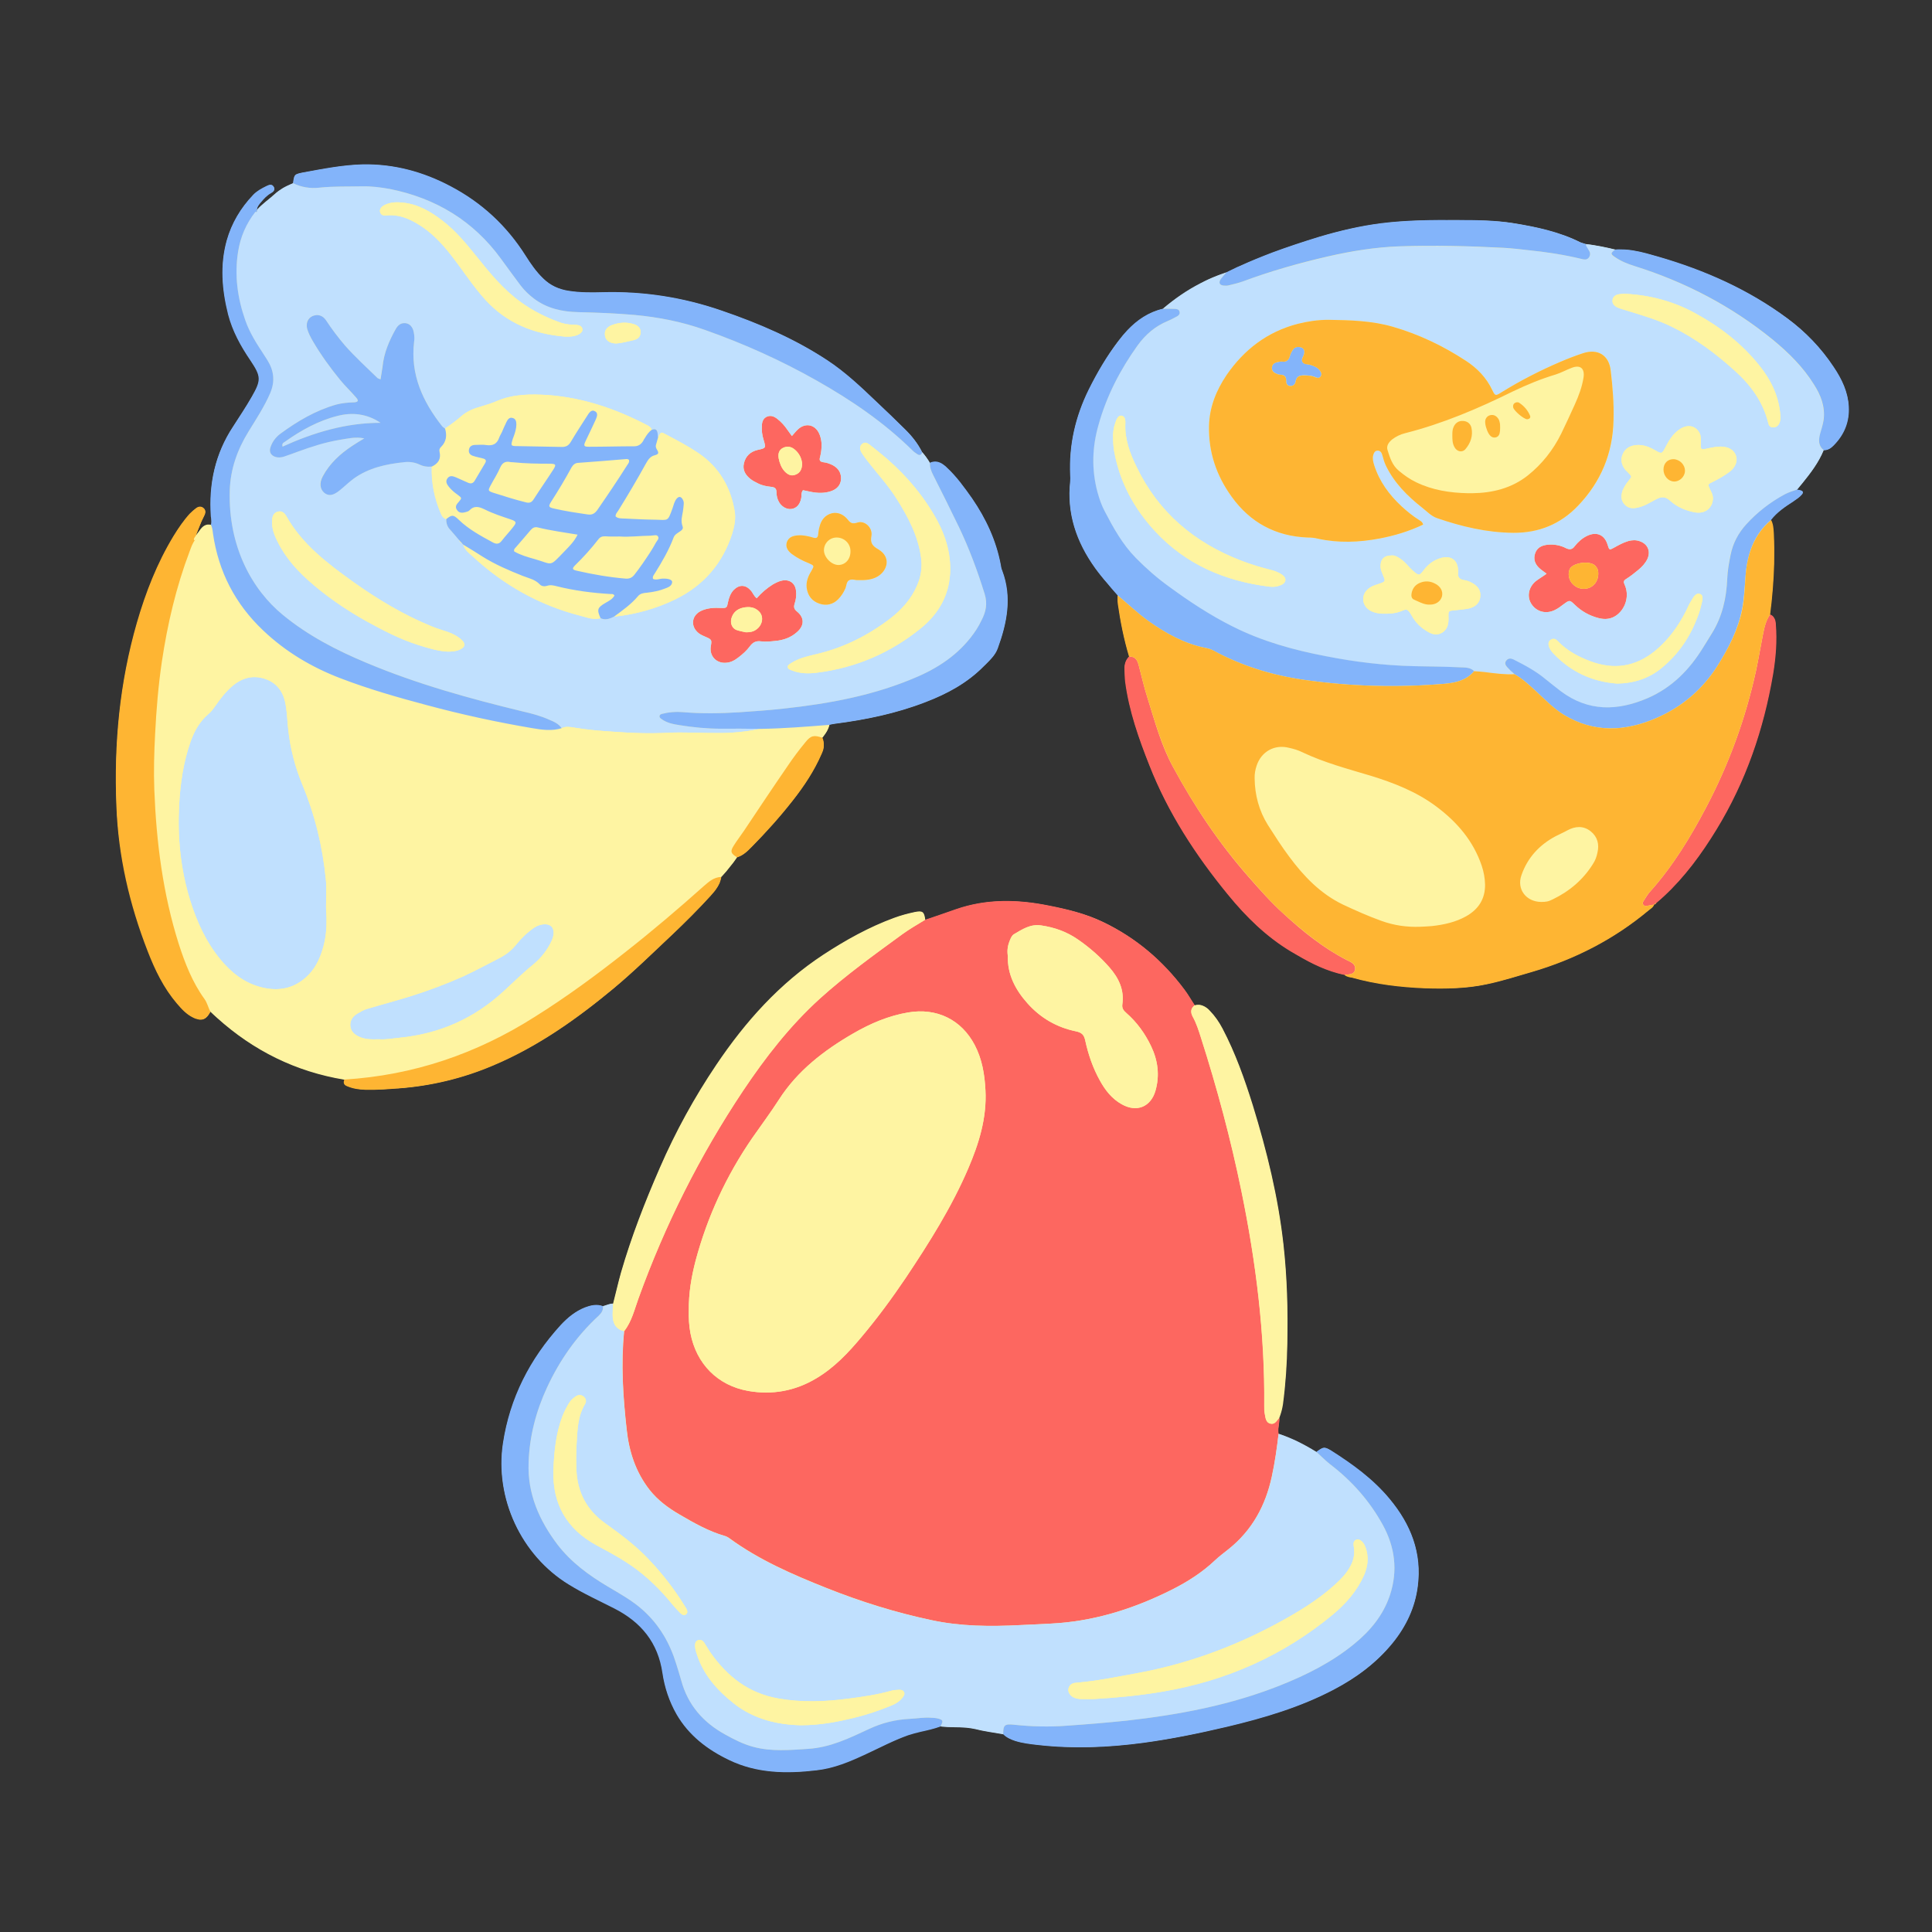 <svg xmlns="http://www.w3.org/2000/svg" xmlns:xlink="http://www.w3.org/1999/xlink" width="60" zoomAndPan="magnify" viewBox="0 0 45 45" height="60" preserveAspectRatio="xMidYMid meet" version="1.2"><rect x="0" y="0" width="45" height="45" fill="#333333" stroke="none"/><defs><clipPath id="e6d38d4423"><path d="M 2.617 3.812 L 43.117 3.812 L 43.117 41.312 L 2.617 41.312 Z M 2.617 3.812 "/></clipPath><clipPath id="1860477486"><path d="M 4 3.812 L 43.117 3.812 L 43.117 41.312 L 4 41.312 Z M 4 3.812 "/></clipPath><clipPath id="a5c120fb15"><path d="M 2.617 7 L 42 7 L 42 26 L 2.617 26 Z M 2.617 7 "/></clipPath></defs><g id="f4f750d8ff"><g clip-rule="nonzero" clip-path="url(#e6d38d4423)"><path style=" stroke:none;fill-rule:nonzero;fill:#fef4a2;fill-opacity:1;" d="M 18.348 41.27 C 17.832 41.27 17.387 41.176 16.992 40.988 C 16.426 40.719 16.027 40.371 15.766 39.922 C 15.602 39.633 15.488 39.312 15.441 38.969 C 15.344 38.281 14.973 37.785 14.309 37.449 C 14.219 37.406 14.129 37.359 14.039 37.316 C 13.777 37.188 13.508 37.055 13.254 36.898 C 12.145 36.219 11.527 34.898 11.723 33.613 C 11.879 32.598 12.332 31.676 13.066 30.867 C 13.25 30.668 13.43 30.539 13.625 30.461 C 13.695 30.434 13.789 30.402 13.887 30.402 C 13.941 30.402 13.992 30.41 14.043 30.43 C 14.07 30.422 14.098 30.414 14.121 30.406 C 14.141 30.398 14.164 30.391 14.188 30.383 C 14.215 30.375 14.246 30.367 14.281 30.367 L 14.285 30.367 L 14.289 30.363 C 14.309 30.285 14.328 30.207 14.348 30.129 C 14.387 29.965 14.426 29.801 14.473 29.641 C 14.688 28.898 14.973 28.125 15.379 27.199 C 15.742 26.367 16.184 25.562 16.691 24.809 C 17.445 23.688 18.262 22.848 19.188 22.242 C 19.766 21.863 20.301 21.582 20.828 21.387 C 20.996 21.324 21.168 21.281 21.312 21.25 C 21.359 21.242 21.391 21.238 21.418 21.238 C 21.496 21.238 21.523 21.277 21.543 21.422 L 21.543 21.434 L 21.777 21.355 C 21.941 21.297 22.105 21.242 22.27 21.184 C 22.641 21.055 23.023 20.992 23.441 20.992 C 23.75 20.992 24.07 21.027 24.422 21.098 C 24.84 21.18 25.281 21.281 25.695 21.48 C 26.441 21.84 27.078 22.371 27.59 23.062 C 27.633 23.121 27.676 23.184 27.707 23.238 L 27.75 23.305 C 27.773 23.344 27.797 23.379 27.824 23.418 L 27.828 23.422 L 27.832 23.422 C 27.859 23.414 27.883 23.41 27.91 23.41 C 27.949 23.41 27.984 23.418 28.023 23.434 C 28.051 23.445 28.078 23.465 28.105 23.484 C 28.129 23.5 28.152 23.523 28.176 23.551 C 28.285 23.66 28.379 23.797 28.465 23.953 C 28.785 24.566 29 25.203 29.168 25.742 C 29.551 26.98 29.777 28.012 29.887 28.992 C 29.961 29.676 29.992 30.406 29.977 31.285 C 29.965 31.801 29.934 32.266 29.871 32.703 C 29.859 32.809 29.832 32.91 29.793 33.012 C 29.797 33.074 29.789 33.129 29.781 33.188 C 29.773 33.254 29.762 33.324 29.773 33.395 L 29.773 33.398 L 29.781 33.398 C 29.855 33.426 29.934 33.453 30.008 33.488 C 30.031 33.496 30.059 33.508 30.082 33.52 L 30.117 33.535 L 30.156 33.551 C 30.18 33.562 30.207 33.574 30.23 33.586 L 30.25 33.598 C 30.387 33.664 30.523 33.742 30.656 33.824 L 30.664 33.828 L 30.668 33.824 C 30.754 33.758 30.801 33.727 30.848 33.727 C 30.855 33.727 30.863 33.727 30.871 33.73 C 30.891 33.734 30.918 33.742 30.953 33.762 C 30.969 33.773 30.984 33.781 31.004 33.797 C 31.449 34.078 31.957 34.434 32.355 34.91 C 32.895 35.555 33.109 36.219 33.016 36.945 C 32.957 37.414 32.762 37.859 32.43 38.262 C 32.082 38.695 31.633 39.051 31.062 39.348 C 30.23 39.785 29.34 40.027 28.582 40.211 C 27.84 40.387 27.223 40.508 26.633 40.586 C 26.105 40.656 25.621 40.691 25.156 40.691 C 24.824 40.691 24.496 40.672 24.18 40.637 C 24.004 40.617 23.82 40.594 23.648 40.543 C 23.559 40.512 23.457 40.473 23.371 40.387 C 23.301 40.375 23.234 40.363 23.164 40.352 C 23.016 40.328 22.863 40.305 22.715 40.266 C 22.652 40.25 22.586 40.242 22.512 40.234 C 22.422 40.227 22.328 40.223 22.238 40.223 L 22.199 40.223 C 22.129 40.219 22.047 40.219 21.961 40.211 L 21.949 40.207 C 21.934 40.207 21.918 40.207 21.906 40.203 C 21.777 40.25 21.645 40.281 21.516 40.309 L 21.434 40.328 C 21.348 40.348 21.25 40.371 21.152 40.406 C 20.902 40.496 20.664 40.609 20.43 40.723 C 20.344 40.766 20.254 40.809 20.164 40.848 C 19.809 41.012 19.43 41.176 19.023 41.223 C 18.773 41.254 18.555 41.27 18.348 41.27 Z M 34.629 22.918 C 34.922 22.855 35.215 22.77 35.5 22.684 L 35.672 22.633 C 36.699 22.332 37.613 21.852 38.391 21.203 C 38.402 21.191 38.414 21.184 38.426 21.176 C 38.465 21.145 38.504 21.113 38.52 21.066 L 38.535 21.07 L 38.527 21.059 C 38.547 21.059 38.562 21.047 38.574 21.023 L 38.629 20.977 C 38.668 20.941 38.711 20.906 38.75 20.871 C 39.184 20.465 39.57 19.969 39.969 19.316 C 40.629 18.238 41.059 17.055 41.289 15.691 C 41.359 15.277 41.379 14.898 41.355 14.543 C 41.352 14.52 41.348 14.496 41.344 14.473 C 41.34 14.457 41.336 14.441 41.332 14.426 C 41.324 14.414 41.316 14.398 41.305 14.383 C 41.285 14.355 41.262 14.336 41.227 14.32 L 41.219 14.316 L 41.219 14.312 C 41.273 13.891 41.305 13.504 41.312 13.133 C 41.32 12.891 41.316 12.652 41.305 12.422 C 41.297 12.32 41.293 12.215 41.242 12.117 L 41.242 12.105 C 41.383 11.926 41.57 11.801 41.762 11.676 L 41.773 11.664 C 41.844 11.621 41.91 11.574 41.965 11.512 C 41.977 11.496 41.988 11.477 41.984 11.461 C 41.98 11.449 41.965 11.438 41.941 11.43 C 41.926 11.422 41.91 11.422 41.895 11.418 L 41.887 11.418 C 41.875 11.414 41.867 11.414 41.859 11.414 L 41.844 11.41 L 41.977 11.25 C 42.172 11.008 42.355 10.77 42.473 10.484 L 42.48 10.48 L 42.488 10.48 C 42.586 10.48 42.656 10.422 42.707 10.367 C 42.957 10.113 43.07 9.812 43.055 9.469 C 43.039 9.172 42.93 8.891 42.703 8.551 C 42.418 8.117 42.055 7.734 41.621 7.414 C 40.789 6.801 39.812 6.332 38.629 5.988 L 38.508 5.953 C 38.426 5.93 38.344 5.906 38.258 5.887 C 38.219 5.875 38.176 5.867 38.137 5.859 C 37.996 5.832 37.871 5.816 37.754 5.816 L 37.734 5.816 C 37.699 5.816 37.66 5.816 37.621 5.816 C 37.59 5.809 37.559 5.805 37.527 5.797 L 37.508 5.789 C 37.379 5.762 37.246 5.734 37.109 5.711 C 37.051 5.703 36.992 5.695 36.934 5.688 C 36.922 5.684 36.906 5.68 36.895 5.676 C 36.867 5.668 36.84 5.66 36.812 5.648 C 36.316 5.402 35.77 5.289 35.258 5.203 C 34.82 5.133 34.363 5.133 33.961 5.129 L 33.785 5.129 C 33.297 5.129 32.727 5.137 32.172 5.207 C 31.715 5.266 31.242 5.367 30.727 5.523 C 30.328 5.645 29.969 5.766 29.633 5.891 C 29.379 5.988 29.125 6.09 28.883 6.199 L 28.816 6.23 C 28.738 6.27 28.656 6.305 28.574 6.348 C 28.566 6.348 28.523 6.363 28.523 6.363 C 28.461 6.387 28.402 6.406 28.34 6.43 C 28.215 6.48 28.094 6.535 27.977 6.598 L 27.957 6.609 C 27.66 6.762 27.371 6.961 27.086 7.195 C 26.785 7.27 26.516 7.434 26.266 7.695 C 26.195 7.77 26.125 7.852 26.051 7.945 C 25.809 8.266 25.586 8.633 25.367 9.074 C 25.047 9.715 24.902 10.383 24.934 11.066 C 24.938 11.117 24.938 11.164 24.934 11.211 C 24.855 11.914 25.047 12.574 25.512 13.227 C 25.551 13.277 25.59 13.332 25.637 13.391 C 25.691 13.461 25.75 13.527 25.805 13.594 L 25.836 13.629 C 25.887 13.684 25.934 13.738 25.98 13.793 L 26 13.816 L 26.039 13.867 C 26.039 13.887 26.039 13.906 26.039 13.926 C 26.039 13.973 26.039 14.016 26.047 14.059 C 26.105 14.504 26.191 14.906 26.305 15.285 L 26.309 15.293 L 26.305 15.293 C 26.23 15.371 26.195 15.465 26.199 15.582 L 26.203 15.645 C 26.207 15.723 26.207 15.805 26.219 15.883 C 26.309 16.582 26.555 17.254 26.781 17.828 C 27.176 18.828 27.773 19.812 28.613 20.836 C 29.09 21.422 29.555 21.84 30.07 22.148 C 30.117 22.18 30.168 22.207 30.215 22.238 C 30.258 22.262 30.305 22.289 30.348 22.312 C 30.438 22.363 30.52 22.406 30.609 22.449 L 30.633 22.461 C 30.871 22.574 31.098 22.652 31.316 22.699 C 31.348 22.723 31.379 22.734 31.406 22.742 C 31.422 22.746 31.434 22.75 31.453 22.754 C 31.469 22.754 31.484 22.758 31.5 22.766 C 31.996 22.902 32.551 22.984 33.191 23.008 C 33.332 23.012 33.457 23.016 33.57 23.016 C 33.98 23.016 34.316 22.988 34.629 22.918 Z M 9.23 25.348 L 9.27 25.348 C 10.031 25.289 10.773 25.113 11.469 24.816 C 12.383 24.434 13.277 23.859 14.297 23.012 C 14.688 22.684 15.062 22.328 15.426 21.98 L 15.645 21.773 C 15.98 21.457 16.273 21.16 16.543 20.867 C 16.57 20.832 16.598 20.801 16.625 20.766 C 16.656 20.73 16.68 20.695 16.703 20.664 C 16.715 20.645 16.723 20.629 16.734 20.609 C 16.746 20.586 16.754 20.562 16.766 20.531 C 16.777 20.496 16.789 20.461 16.793 20.422 L 16.836 20.375 C 16.887 20.32 16.938 20.262 16.984 20.199 C 17.051 20.117 17.109 20.043 17.164 19.965 C 17.305 19.922 17.406 19.82 17.5 19.723 L 17.508 19.719 C 17.863 19.355 18.176 19.004 18.457 18.648 C 18.758 18.262 18.973 17.918 19.129 17.559 C 19.152 17.512 19.164 17.465 19.176 17.422 C 19.176 17.406 19.18 17.391 19.18 17.375 C 19.184 17.309 19.176 17.246 19.148 17.188 L 19.145 17.184 L 19.148 17.18 C 19.168 17.152 19.191 17.125 19.211 17.098 C 19.246 17.047 19.27 17.004 19.285 16.965 C 19.297 16.938 19.305 16.91 19.309 16.883 L 19.312 16.875 L 19.355 16.867 C 19.383 16.863 19.41 16.855 19.441 16.852 C 20.25 16.75 20.938 16.586 21.543 16.352 C 22.133 16.129 22.57 15.859 22.91 15.512 L 22.957 15.469 C 23.066 15.355 23.184 15.242 23.234 15.094 C 23.426 14.57 23.582 13.945 23.336 13.293 C 23.32 13.25 23.309 13.207 23.301 13.164 L 23.301 13.152 C 23.199 12.617 22.98 12.113 22.633 11.609 C 22.461 11.367 22.277 11.109 22.047 10.895 C 22.031 10.879 22.02 10.867 22.004 10.855 C 21.984 10.84 21.957 10.82 21.934 10.809 C 21.883 10.777 21.832 10.762 21.785 10.762 C 21.746 10.762 21.707 10.77 21.664 10.789 L 21.66 10.789 L 21.656 10.785 C 21.637 10.746 21.609 10.707 21.578 10.664 L 21.574 10.656 C 21.547 10.617 21.516 10.578 21.477 10.535 C 21.383 10.348 21.25 10.172 21.074 10 C 20.852 9.781 20.625 9.566 20.41 9.363 C 20.055 9.023 19.684 8.672 19.262 8.395 C 18.598 7.953 17.816 7.59 16.809 7.242 C 15.984 6.957 15.129 6.812 14.262 6.812 C 14.195 6.812 14.129 6.812 14.059 6.816 C 13.977 6.816 13.891 6.82 13.809 6.82 C 13.59 6.82 13.41 6.809 13.246 6.781 C 13.012 6.746 12.816 6.656 12.652 6.496 C 12.48 6.332 12.352 6.141 12.234 5.957 C 11.801 5.27 11.215 4.727 10.496 4.348 C 9.855 4.008 9.195 3.836 8.531 3.836 C 8.508 3.836 8.48 3.836 8.453 3.836 C 8.012 3.848 7.57 3.93 7.145 4.008 L 7.043 4.027 C 6.996 4.035 6.961 4.043 6.934 4.055 C 6.922 4.059 6.906 4.066 6.895 4.074 C 6.855 4.102 6.848 4.148 6.832 4.27 L 6.832 4.273 L 6.828 4.273 C 6.789 4.293 6.75 4.309 6.711 4.328 C 6.672 4.348 6.633 4.367 6.594 4.387 C 6.52 4.43 6.457 4.477 6.406 4.527 C 6.355 4.574 6.301 4.617 6.246 4.66 C 6.16 4.73 6.07 4.805 5.992 4.891 L 5.977 4.91 L 5.98 4.883 C 5.984 4.809 6.031 4.754 6.082 4.695 C 6.145 4.621 6.215 4.543 6.309 4.492 C 6.379 4.453 6.402 4.414 6.375 4.359 C 6.355 4.328 6.332 4.312 6.301 4.312 C 6.273 4.312 6.242 4.324 6.211 4.34 C 6.102 4.395 5.988 4.453 5.902 4.547 C 5.602 4.859 5.398 5.215 5.289 5.598 C 5.145 6.117 5.156 6.664 5.324 7.32 C 5.41 7.66 5.57 7.992 5.84 8.391 C 6.094 8.766 6.098 8.852 5.871 9.242 C 5.738 9.477 5.594 9.695 5.434 9.941 C 5.031 10.551 4.863 11.234 4.922 12.027 C 4.922 12.043 4.922 12.059 4.926 12.074 C 4.93 12.102 4.93 12.125 4.93 12.148 C 4.93 12.176 4.93 12.203 4.922 12.223 L 4.922 12.23 L 4.914 12.23 C 4.902 12.227 4.891 12.227 4.879 12.227 L 4.867 12.227 C 4.848 12.227 4.828 12.227 4.812 12.234 C 4.762 12.246 4.723 12.281 4.684 12.332 C 4.66 12.363 4.637 12.395 4.609 12.426 L 4.578 12.469 L 4.562 12.461 L 4.598 12.367 C 4.629 12.293 4.656 12.219 4.688 12.145 C 4.699 12.117 4.711 12.09 4.727 12.062 C 4.738 12.039 4.75 12.012 4.762 11.984 C 4.781 11.941 4.793 11.879 4.73 11.832 C 4.711 11.816 4.688 11.809 4.66 11.809 C 4.633 11.809 4.602 11.82 4.574 11.84 C 4.516 11.883 4.469 11.926 4.43 11.973 C 4.301 12.109 4.18 12.273 4.051 12.488 C 3.703 13.066 3.422 13.727 3.199 14.508 C 2.816 15.84 2.656 17.234 2.719 18.773 C 2.766 19.891 3.012 21.027 3.453 22.152 C 3.602 22.535 3.797 22.98 4.125 23.363 C 4.238 23.492 4.348 23.617 4.5 23.691 C 4.551 23.715 4.594 23.73 4.633 23.738 C 4.648 23.738 4.664 23.742 4.68 23.742 L 4.688 23.742 C 4.77 23.738 4.832 23.684 4.898 23.562 L 4.902 23.551 L 4.961 23.605 C 4.996 23.641 5.027 23.672 5.066 23.707 C 5.922 24.477 6.918 24.957 8.023 25.137 L 8.035 25.141 L 8.031 25.148 C 8.004 25.223 8.02 25.266 8.094 25.293 C 8.215 25.344 8.348 25.371 8.512 25.375 C 8.555 25.375 8.594 25.375 8.633 25.375 C 8.832 25.379 9.035 25.363 9.23 25.348 Z M 9.23 25.348 "/></g><path style=" stroke:none;fill-rule:nonzero;fill:#fd6760;fill-opacity:1;" d="M 21.551 21.422 C 21.371 21.531 21.191 21.633 21.02 21.758 C 20.363 22.238 19.699 22.715 19.094 23.262 C 18.398 23.895 17.828 24.629 17.309 25.402 C 16.297 26.918 15.488 28.535 14.871 30.242 C 14.777 30.504 14.715 30.777 14.539 31.004 C 14.461 31.77 14.512 32.535 14.598 33.297 C 14.652 33.805 14.805 34.285 15.129 34.699 C 15.32 34.941 15.562 35.121 15.832 35.277 C 16.168 35.473 16.508 35.668 16.887 35.777 C 16.922 35.785 16.953 35.805 16.984 35.824 C 17.676 36.332 18.461 36.672 19.254 36.988 C 20.051 37.305 20.863 37.559 21.703 37.738 C 22.383 37.883 23.066 37.887 23.754 37.852 C 24.059 37.836 24.359 37.828 24.66 37.805 C 25.59 37.73 26.461 37.445 27.293 37.027 C 27.656 36.844 28 36.625 28.301 36.344 C 28.398 36.25 28.512 36.168 28.617 36.082 C 29.168 35.641 29.477 35.066 29.621 34.395 C 29.695 34.062 29.742 33.727 29.781 33.391 C 29.758 33.266 29.809 33.141 29.801 33.016 C 29.742 33.082 29.699 33.184 29.594 33.16 C 29.48 33.137 29.477 33.02 29.457 32.93 C 29.445 32.871 29.445 32.809 29.445 32.75 C 29.461 31.062 29.254 29.398 28.914 27.746 C 28.668 26.535 28.348 25.344 27.969 24.164 C 27.918 24 27.867 23.836 27.781 23.684 C 27.727 23.582 27.727 23.488 27.828 23.414 C 27.789 23.355 27.754 23.293 27.715 23.234 C 27.676 23.172 27.637 23.113 27.594 23.055 C 27.09 22.379 26.465 21.844 25.695 21.477 C 25.293 21.281 24.859 21.176 24.422 21.09 C 23.699 20.945 22.977 20.93 22.266 21.176 C 22.027 21.262 21.789 21.34 21.551 21.422 Z M 23.52 21.906 C 23.543 21.852 23.566 21.793 23.617 21.762 C 23.812 21.645 24 21.52 24.25 21.555 C 24.562 21.602 24.848 21.703 25.102 21.879 C 25.375 22.066 25.625 22.285 25.84 22.531 C 26.059 22.781 26.191 23.059 26.141 23.398 C 26.129 23.488 26.172 23.539 26.234 23.594 C 26.48 23.809 26.668 24.07 26.809 24.363 C 26.969 24.699 27.016 25.043 26.914 25.402 C 26.805 25.785 26.473 25.918 26.125 25.719 C 25.895 25.59 25.742 25.391 25.621 25.172 C 25.457 24.879 25.348 24.562 25.277 24.234 C 25.25 24.105 25.199 24.051 25.062 24.023 C 24.613 23.93 24.234 23.711 23.93 23.367 C 23.648 23.051 23.461 22.691 23.473 22.266 C 23.453 22.137 23.473 22.02 23.52 21.906 Z M 22.703 24.34 C 22.875 24.668 22.934 25.023 22.953 25.391 C 22.988 26.035 22.801 26.637 22.551 27.219 C 22.164 28.121 21.641 28.949 21.098 29.762 C 20.777 30.238 20.438 30.699 20.066 31.141 C 19.758 31.508 19.434 31.855 19.012 32.105 C 18.523 32.398 17.988 32.496 17.43 32.398 C 16.715 32.273 16.219 31.766 16.082 31.055 C 16.047 30.871 16.039 30.688 16.043 30.535 C 16.039 30.117 16.105 29.734 16.203 29.359 C 16.477 28.336 16.918 27.383 17.523 26.504 C 17.73 26.207 17.949 25.914 18.145 25.609 C 18.574 24.941 19.191 24.465 19.875 24.07 C 20.273 23.84 20.691 23.66 21.152 23.582 C 21.816 23.469 22.391 23.746 22.703 24.34 Z M 31.312 22.707 C 30.914 22.625 30.555 22.449 30.211 22.246 C 30.164 22.219 30.113 22.191 30.062 22.16 C 29.492 21.816 29.023 21.355 28.605 20.844 C 27.852 19.926 27.207 18.938 26.773 17.832 C 26.523 17.203 26.297 16.562 26.207 15.887 C 26.195 15.789 26.195 15.688 26.191 15.586 C 26.188 15.473 26.215 15.375 26.297 15.293 C 26.445 15.285 26.492 15.379 26.523 15.496 C 26.59 15.75 26.648 16.008 26.727 16.254 C 26.898 16.797 27.043 17.352 27.32 17.859 C 27.816 18.777 28.395 19.645 29.09 20.434 C 29.344 20.723 29.602 21.016 29.891 21.277 C 30.344 21.695 30.824 22.082 31.379 22.367 C 31.469 22.41 31.582 22.457 31.562 22.582 C 31.539 22.711 31.41 22.691 31.312 22.707 Z M 41.23 14.312 C 41.27 14.328 41.297 14.352 41.316 14.379 C 41.316 14.379 41.316 14.383 41.316 14.383 C 41.328 14.395 41.336 14.41 41.34 14.426 C 41.348 14.441 41.352 14.457 41.355 14.473 C 41.359 14.496 41.363 14.52 41.363 14.543 C 41.395 14.93 41.363 15.316 41.301 15.695 C 41.082 16.984 40.668 18.199 39.98 19.324 C 39.633 19.891 39.246 20.422 38.758 20.875 C 38.699 20.93 38.641 20.98 38.582 21.031 C 38.559 21.035 38.539 21.047 38.527 21.07 L 38.531 21.07 C 38.484 21.078 38.438 21.086 38.391 21.094 C 38.348 21.105 38.301 21.113 38.273 21.07 C 38.246 21.031 38.277 20.992 38.301 20.957 C 38.336 20.898 38.375 20.836 38.422 20.781 C 38.961 20.18 39.375 19.5 39.746 18.793 C 40.273 17.789 40.656 16.738 40.898 15.637 C 40.961 15.344 41.008 15.051 41.066 14.762 C 41.098 14.602 41.133 14.445 41.23 14.312 Z M 16.957 14.023 C 16.93 14.16 16.93 14.164 16.785 14.16 C 16.641 14.152 16.496 14.16 16.359 14.215 C 16.105 14.316 16.066 14.59 16.281 14.754 C 16.324 14.785 16.375 14.809 16.422 14.828 C 16.582 14.898 16.582 14.898 16.555 15.062 C 16.523 15.277 16.68 15.449 16.898 15.438 C 17.016 15.434 17.109 15.383 17.195 15.316 C 17.297 15.238 17.391 15.156 17.465 15.055 C 17.531 14.965 17.605 14.922 17.723 14.938 C 17.828 14.953 17.941 14.941 18.047 14.93 C 18.238 14.914 18.414 14.855 18.559 14.727 C 18.738 14.574 18.742 14.387 18.562 14.242 C 18.496 14.188 18.484 14.141 18.508 14.062 C 18.543 13.961 18.555 13.852 18.539 13.746 C 18.516 13.578 18.383 13.488 18.215 13.523 C 18.137 13.539 18.07 13.574 18 13.613 C 17.863 13.699 17.738 13.805 17.625 13.934 C 17.551 13.875 17.535 13.801 17.484 13.75 C 17.367 13.617 17.219 13.613 17.094 13.734 C 17.016 13.816 16.98 13.914 16.957 14.023 Z M 17.309 14.152 C 17.449 14.125 17.586 14.137 17.691 14.254 C 17.797 14.375 17.758 14.57 17.605 14.668 C 17.547 14.711 17.477 14.727 17.371 14.727 C 17.32 14.715 17.234 14.699 17.156 14.672 C 17.055 14.637 17.004 14.523 17.035 14.406 C 17.074 14.27 17.168 14.184 17.309 14.152 Z M 17.484 11.16 C 17.535 11.199 17.594 11.23 17.652 11.258 C 17.75 11.309 17.855 11.328 17.965 11.34 C 18.047 11.348 18.086 11.379 18.086 11.465 C 18.086 11.543 18.102 11.617 18.141 11.688 C 18.203 11.801 18.324 11.871 18.434 11.855 C 18.551 11.84 18.629 11.754 18.66 11.613 C 18.676 11.551 18.652 11.48 18.703 11.418 C 18.766 11.43 18.828 11.445 18.891 11.457 C 19.047 11.488 19.203 11.492 19.355 11.441 C 19.492 11.395 19.582 11.301 19.59 11.156 C 19.594 11.012 19.527 10.906 19.398 10.836 C 19.328 10.801 19.254 10.773 19.176 10.766 C 19.094 10.754 19.078 10.715 19.102 10.645 C 19.117 10.582 19.129 10.516 19.133 10.449 C 19.145 10.332 19.129 10.211 19.082 10.102 C 18.984 9.883 18.754 9.84 18.582 10.004 C 18.539 10.043 18.504 10.09 18.445 10.156 C 18.406 10.102 18.375 10.059 18.344 10.016 C 18.277 9.918 18.199 9.828 18.102 9.754 C 18.031 9.699 17.953 9.668 17.867 9.703 C 17.777 9.742 17.75 9.82 17.746 9.906 C 17.738 10.023 17.75 10.133 17.785 10.242 C 17.844 10.438 17.84 10.438 17.645 10.48 C 17.48 10.52 17.367 10.621 17.328 10.789 C 17.289 10.945 17.363 11.066 17.484 11.16 Z M 18.234 10.434 C 18.328 10.387 18.422 10.398 18.504 10.465 C 18.621 10.559 18.676 10.688 18.684 10.809 C 18.676 10.938 18.633 11.016 18.531 11.055 C 18.441 11.094 18.359 11.066 18.277 10.98 C 18.199 10.895 18.16 10.789 18.137 10.676 C 18.117 10.562 18.148 10.48 18.234 10.434 Z M 36.414 14.078 C 36.559 13.973 36.559 13.969 36.684 14.09 C 36.836 14.238 37.02 14.34 37.227 14.395 C 37.387 14.438 37.539 14.422 37.672 14.316 C 37.875 14.152 37.949 13.863 37.844 13.625 C 37.812 13.559 37.812 13.523 37.879 13.484 C 37.977 13.422 38.066 13.352 38.156 13.277 C 38.242 13.207 38.32 13.125 38.371 13.02 C 38.453 12.84 38.379 12.668 38.191 12.605 C 38.105 12.574 38.016 12.578 37.926 12.602 C 37.809 12.637 37.703 12.695 37.598 12.754 C 37.484 12.816 37.484 12.816 37.445 12.691 C 37.375 12.457 37.191 12.375 36.969 12.48 C 36.852 12.535 36.758 12.621 36.68 12.719 C 36.625 12.797 36.566 12.809 36.48 12.77 C 36.344 12.699 36.195 12.672 36.043 12.688 C 35.906 12.703 35.797 12.758 35.754 12.895 C 35.711 13.027 35.754 13.141 35.855 13.234 C 35.902 13.277 35.957 13.312 36.023 13.363 C 35.926 13.434 35.836 13.484 35.758 13.547 C 35.594 13.695 35.562 13.914 35.676 14.078 C 35.797 14.254 36.016 14.309 36.219 14.207 C 36.289 14.172 36.352 14.125 36.414 14.078 Z M 36.566 13.246 C 36.652 13.102 37.031 13.055 37.152 13.172 C 37.207 13.227 37.23 13.289 37.227 13.355 C 37.23 13.57 37.074 13.723 36.875 13.715 C 36.68 13.707 36.523 13.539 36.539 13.348 C 36.543 13.312 36.551 13.273 36.566 13.246 Z M 36.566 13.246 "/><path style=" stroke:none;fill-rule:nonzero;fill:#c0e0fe;fill-opacity:1;" d="M 10.758 12.652 Z M 6.398 4.52 C 6.457 4.465 6.523 4.422 6.59 4.379 C 6.664 4.336 6.742 4.301 6.824 4.266 C 7.02 4.363 7.227 4.395 7.441 4.371 C 7.77 4.336 8.102 4.348 8.434 4.34 C 8.652 4.336 8.867 4.359 9.078 4.402 C 10.152 4.617 11.027 5.145 11.668 6.027 C 11.82 6.234 11.969 6.441 12.125 6.648 C 12.215 6.766 12.32 6.871 12.445 6.961 C 12.746 7.18 13.094 7.262 13.465 7.27 C 13.902 7.281 14.34 7.297 14.781 7.336 C 15.34 7.387 15.887 7.496 16.418 7.684 C 17.324 8.004 18.195 8.391 19.027 8.867 C 19.828 9.32 20.586 9.836 21.246 10.484 C 21.281 10.52 21.324 10.555 21.371 10.582 C 21.426 10.613 21.461 10.59 21.48 10.531 C 21.547 10.609 21.609 10.691 21.66 10.781 C 21.652 10.887 21.691 10.977 21.738 11.07 C 21.938 11.473 22.145 11.879 22.34 12.285 C 22.578 12.785 22.77 13.305 22.934 13.832 C 23 14.059 22.965 14.25 22.863 14.445 C 22.824 14.52 22.785 14.594 22.742 14.664 C 22.41 15.172 21.938 15.512 21.387 15.754 C 20.391 16.191 19.332 16.387 18.258 16.504 C 17.91 16.543 17.562 16.566 17.211 16.59 C 16.773 16.617 16.332 16.625 15.895 16.586 C 15.734 16.574 15.582 16.586 15.43 16.625 C 15.398 16.633 15.367 16.641 15.363 16.676 C 15.355 16.711 15.383 16.73 15.406 16.746 C 15.531 16.84 15.68 16.867 15.832 16.891 C 16.145 16.941 16.465 16.973 16.781 16.973 C 17.09 16.969 17.398 16.973 17.703 16.977 C 17.633 16.992 17.562 17.004 17.488 17.016 C 17.438 17.027 17.379 17.031 17.324 17.039 C 17.145 17.062 16.957 17.074 16.773 17.074 C 16.352 17.078 15.93 17.047 15.508 17.07 C 15.098 17.09 14.688 17.074 14.281 17.043 C 13.98 17.023 13.68 17 13.383 16.949 C 13.281 16.934 13.18 16.91 13.082 16.961 C 13.012 16.855 12.898 16.809 12.789 16.762 C 12.598 16.676 12.391 16.621 12.188 16.574 C 10.945 16.273 9.715 15.934 8.535 15.438 C 7.84 15.148 7.176 14.805 6.586 14.324 C 5.875 13.738 5.305 12.734 5.352 11.41 C 5.371 10.914 5.527 10.469 5.789 10.051 C 5.969 9.758 6.16 9.469 6.293 9.148 C 6.406 8.875 6.379 8.629 6.223 8.387 C 6.191 8.336 6.16 8.285 6.125 8.234 C 5.965 7.992 5.809 7.742 5.711 7.465 C 5.531 6.941 5.453 6.406 5.547 5.855 C 5.602 5.516 5.73 5.207 5.945 4.934 C 5.965 4.945 5.988 4.938 5.984 4.922 C 5.984 4.91 5.984 4.898 5.984 4.887 C 6.109 4.746 6.262 4.645 6.398 4.52 Z M 10.75 14.902 C 10.656 14.816 10.543 14.758 10.422 14.719 C 10.305 14.676 10.18 14.641 10.066 14.594 C 9.41 14.328 8.809 13.969 8.234 13.559 C 7.629 13.125 7.035 12.68 6.664 12.016 C 6.621 11.941 6.559 11.895 6.469 11.918 C 6.383 11.941 6.348 12.012 6.34 12.094 C 6.328 12.219 6.348 12.34 6.395 12.461 C 6.562 12.871 6.836 13.207 7.164 13.504 C 7.578 13.875 8.039 14.191 8.527 14.465 C 8.922 14.684 9.32 14.891 9.754 15.027 C 9.98 15.098 10.203 15.164 10.406 15.176 C 10.535 15.18 10.621 15.168 10.707 15.133 C 10.836 15.074 10.852 14.996 10.75 14.902 Z M 20.059 10.527 C 20.098 10.594 20.145 10.656 20.191 10.715 C 20.422 11.016 20.68 11.293 20.883 11.609 C 21.152 12.035 21.383 12.477 21.453 12.984 C 21.484 13.211 21.453 13.422 21.367 13.629 C 21.227 13.949 21.004 14.199 20.727 14.414 C 20.215 14.801 19.652 15.086 19.02 15.234 C 18.812 15.285 18.605 15.328 18.426 15.445 C 18.391 15.469 18.348 15.488 18.348 15.535 C 18.352 15.586 18.402 15.598 18.441 15.613 C 18.629 15.691 18.828 15.691 19.027 15.668 C 19.938 15.555 20.746 15.203 21.453 14.629 C 21.887 14.277 22.133 13.82 22.133 13.25 C 22.133 12.785 21.98 12.363 21.742 11.969 C 21.41 11.41 20.977 10.934 20.465 10.523 C 20.395 10.469 20.328 10.41 20.254 10.355 C 20.199 10.312 20.137 10.285 20.078 10.344 C 20.02 10.398 20.027 10.465 20.059 10.527 Z M 19.383 11.953 C 19.219 11.992 19.129 12.109 19.09 12.262 C 19.07 12.324 19.062 12.391 19.055 12.457 C 19.047 12.523 19.016 12.543 18.945 12.523 C 18.828 12.488 18.711 12.461 18.59 12.469 C 18.473 12.477 18.371 12.508 18.328 12.625 C 18.289 12.746 18.352 12.832 18.441 12.902 C 18.562 12.992 18.695 13.062 18.836 13.117 C 18.969 13.176 18.969 13.176 18.895 13.305 C 18.82 13.426 18.773 13.551 18.789 13.691 C 18.812 13.875 18.914 14.004 19.09 14.062 C 19.246 14.113 19.398 14.082 19.52 13.961 C 19.594 13.887 19.648 13.801 19.688 13.711 C 19.719 13.645 19.711 13.559 19.77 13.52 C 19.84 13.473 19.922 13.52 19.992 13.512 C 20.152 13.516 20.301 13.508 20.438 13.43 C 20.672 13.293 20.762 12.977 20.461 12.797 C 20.324 12.719 20.266 12.652 20.297 12.484 C 20.332 12.289 20.137 12.113 19.969 12.172 C 19.859 12.207 19.812 12.188 19.746 12.102 C 19.66 11.996 19.531 11.922 19.383 11.953 Z M 17.484 11.16 C 17.535 11.199 17.594 11.23 17.652 11.258 C 17.75 11.309 17.855 11.328 17.965 11.34 C 18.047 11.348 18.086 11.379 18.086 11.465 C 18.086 11.543 18.102 11.617 18.141 11.688 C 18.203 11.801 18.324 11.871 18.434 11.855 C 18.551 11.84 18.629 11.754 18.66 11.613 C 18.676 11.551 18.652 11.48 18.703 11.418 C 18.766 11.43 18.828 11.445 18.891 11.457 C 19.047 11.488 19.203 11.492 19.355 11.441 C 19.492 11.395 19.582 11.301 19.59 11.156 C 19.594 11.012 19.527 10.906 19.398 10.836 C 19.328 10.801 19.254 10.773 19.176 10.766 C 19.094 10.754 19.078 10.715 19.102 10.645 C 19.117 10.582 19.129 10.516 19.133 10.449 C 19.145 10.332 19.129 10.211 19.082 10.102 C 18.984 9.883 18.754 9.84 18.582 10.004 C 18.539 10.043 18.504 10.09 18.445 10.156 C 18.406 10.102 18.375 10.059 18.344 10.016 C 18.277 9.918 18.199 9.828 18.102 9.754 C 18.031 9.699 17.953 9.668 17.867 9.703 C 17.777 9.742 17.75 9.82 17.746 9.906 C 17.738 10.023 17.75 10.133 17.785 10.242 C 17.844 10.438 17.84 10.438 17.645 10.48 C 17.48 10.52 17.367 10.621 17.328 10.789 C 17.289 10.945 17.363 11.066 17.484 11.16 Z M 17.094 13.738 C 17.016 13.816 16.98 13.918 16.957 14.023 C 16.93 14.16 16.93 14.164 16.785 14.16 C 16.641 14.152 16.496 14.16 16.359 14.215 C 16.105 14.316 16.066 14.59 16.281 14.754 C 16.324 14.785 16.375 14.809 16.422 14.828 C 16.582 14.898 16.582 14.898 16.555 15.062 C 16.523 15.277 16.68 15.449 16.898 15.438 C 17.016 15.434 17.109 15.383 17.195 15.316 C 17.297 15.238 17.391 15.156 17.465 15.055 C 17.531 14.965 17.605 14.922 17.723 14.938 C 17.828 14.953 17.941 14.941 18.047 14.93 C 18.238 14.914 18.414 14.855 18.559 14.727 C 18.738 14.574 18.742 14.387 18.562 14.242 C 18.496 14.188 18.484 14.141 18.508 14.062 C 18.543 13.961 18.555 13.852 18.539 13.746 C 18.516 13.578 18.383 13.488 18.215 13.523 C 18.137 13.539 18.07 13.574 18 13.613 C 17.863 13.699 17.738 13.805 17.625 13.934 C 17.551 13.875 17.535 13.801 17.484 13.75 C 17.367 13.617 17.219 13.613 17.094 13.738 Z M 14.094 7.832 C 14.117 7.938 14.207 7.996 14.352 8 C 14.484 7.992 14.625 7.953 14.766 7.922 C 14.855 7.898 14.914 7.844 14.922 7.75 C 14.93 7.66 14.875 7.59 14.77 7.555 C 14.598 7.496 14.426 7.508 14.258 7.57 C 14.121 7.621 14.07 7.715 14.094 7.832 Z M 8.855 4.945 C 8.883 5.027 8.953 5.023 9.02 5.016 C 9.277 4.996 9.504 5.082 9.719 5.211 C 10.035 5.398 10.281 5.656 10.504 5.941 C 10.777 6.289 11.012 6.664 11.309 6.988 C 11.805 7.531 12.438 7.781 13.16 7.84 C 13.195 7.84 13.234 7.844 13.27 7.84 C 13.352 7.836 13.438 7.82 13.508 7.77 C 13.547 7.742 13.578 7.703 13.562 7.648 C 13.547 7.605 13.512 7.582 13.469 7.574 C 13.426 7.566 13.383 7.562 13.344 7.562 C 13.227 7.562 13.113 7.539 13.008 7.5 C 12.695 7.383 12.402 7.234 12.133 7.039 C 11.719 6.742 11.402 6.352 11.09 5.961 C 10.852 5.668 10.613 5.379 10.312 5.145 C 10.035 4.93 9.738 4.754 9.375 4.719 C 9.234 4.703 9.098 4.711 8.969 4.77 C 8.875 4.812 8.832 4.883 8.855 4.945 Z M 6.301 10.414 C 6.262 10.52 6.305 10.605 6.41 10.641 C 6.477 10.664 6.543 10.656 6.605 10.633 C 6.719 10.598 6.832 10.559 6.945 10.516 C 7.258 10.398 7.574 10.297 7.902 10.246 C 8.082 10.219 8.262 10.168 8.48 10.211 C 8.375 10.277 8.289 10.328 8.203 10.383 C 7.918 10.57 7.676 10.797 7.512 11.098 C 7.43 11.25 7.449 11.391 7.551 11.473 C 7.652 11.559 7.75 11.547 7.906 11.422 C 8.016 11.336 8.117 11.23 8.234 11.148 C 8.582 10.898 8.988 10.809 9.406 10.762 C 9.527 10.75 9.645 10.762 9.758 10.816 C 9.852 10.863 9.953 10.879 10.059 10.867 C 10.047 11.242 10.117 11.605 10.266 11.953 C 10.273 11.969 10.281 11.984 10.289 11.996 C 10.309 12.039 10.34 12.078 10.395 12.09 C 10.391 12.16 10.406 12.223 10.438 12.277 C 10.449 12.297 10.465 12.312 10.48 12.332 C 10.551 12.41 10.617 12.492 10.688 12.57 C 10.695 12.59 10.703 12.605 10.715 12.621 C 10.727 12.633 10.742 12.645 10.758 12.652 C 10.77 12.664 10.781 12.676 10.793 12.688 C 10.824 12.812 10.926 12.883 11.012 12.961 C 11.727 13.625 12.559 14.094 13.512 14.34 C 13.547 14.348 13.586 14.359 13.625 14.371 C 13.742 14.406 13.863 14.434 13.988 14.398 C 14.07 14.438 14.148 14.426 14.227 14.395 C 14.25 14.387 14.277 14.375 14.301 14.363 C 14.797 14.312 15.273 14.18 15.719 13.965 C 16.387 13.641 16.832 13.125 17.055 12.426 C 17.105 12.258 17.141 12.086 17.113 11.914 C 17.023 11.352 16.754 10.883 16.273 10.555 C 16.027 10.391 15.766 10.254 15.508 10.117 C 15.48 10.102 15.457 10.09 15.441 10.082 C 15.391 10.066 15.375 10.09 15.328 10.188 C 15.324 10.152 15.32 10.117 15.316 10.086 C 15.312 10.062 15.309 10.047 15.301 10.031 C 15.277 9.992 15.238 9.988 15.18 10.012 C 15.172 9.969 15.141 9.941 15.105 9.922 C 15.098 9.914 15.082 9.906 15.07 9.902 C 14.352 9.527 13.594 9.266 12.777 9.203 C 12.375 9.176 11.969 9.176 11.586 9.336 C 11.453 9.395 11.316 9.434 11.18 9.477 C 11.016 9.52 10.863 9.59 10.734 9.703 C 10.707 9.73 10.676 9.754 10.645 9.777 C 10.555 9.852 10.457 9.918 10.363 9.984 C 10.34 9.965 10.316 9.949 10.297 9.926 C 9.844 9.352 9.555 8.719 9.645 7.965 C 9.652 7.887 9.652 7.812 9.637 7.738 C 9.609 7.613 9.543 7.539 9.445 7.527 C 9.332 7.516 9.266 7.578 9.215 7.668 C 9.062 7.941 8.941 8.227 8.906 8.539 C 8.895 8.637 8.879 8.73 8.859 8.836 C 8.828 8.82 8.809 8.816 8.797 8.809 C 8.535 8.559 8.27 8.316 8.035 8.047 C 7.875 7.859 7.727 7.664 7.59 7.461 C 7.512 7.34 7.391 7.312 7.277 7.363 C 7.164 7.414 7.117 7.527 7.156 7.664 C 7.184 7.77 7.238 7.863 7.293 7.957 C 7.477 8.27 7.688 8.566 7.922 8.848 C 8.039 8.992 8.172 9.121 8.293 9.262 C 8.355 9.332 8.34 9.367 8.246 9.371 C 8.105 9.375 7.969 9.387 7.836 9.422 C 7.352 9.559 6.93 9.809 6.531 10.102 C 6.426 10.18 6.344 10.285 6.301 10.414 Z M 27.375 7.195 C 27.277 7.191 27.18 7.191 27.086 7.191 C 27.355 6.961 27.641 6.762 27.953 6.602 C 27.961 6.598 27.965 6.594 27.973 6.59 C 27.973 6.59 27.977 6.59 27.977 6.59 C 28.094 6.527 28.215 6.473 28.336 6.426 C 28.398 6.402 28.457 6.379 28.52 6.359 C 28.535 6.352 28.555 6.344 28.57 6.34 C 28.523 6.395 28.473 6.445 28.434 6.504 C 28.375 6.582 28.402 6.641 28.5 6.652 C 28.539 6.66 28.586 6.656 28.625 6.648 C 28.73 6.621 28.836 6.598 28.938 6.559 C 29.586 6.32 30.254 6.133 30.93 5.977 C 31.477 5.852 32.027 5.758 32.59 5.742 C 33.402 5.715 34.215 5.734 35.027 5.777 C 35.219 5.785 35.414 5.809 35.605 5.828 C 36.023 5.875 36.441 5.934 36.848 6.035 C 36.914 6.051 36.969 6.051 37.012 5.992 C 37.051 5.938 37.039 5.879 37.004 5.824 C 36.973 5.781 36.941 5.738 36.934 5.684 C 36.988 5.691 37.047 5.699 37.105 5.707 C 37.238 5.727 37.375 5.754 37.508 5.785 C 37.543 5.793 37.582 5.805 37.621 5.812 C 37.508 5.902 37.504 5.918 37.605 5.988 C 37.746 6.082 37.902 6.145 38.062 6.195 C 39.246 6.57 40.328 7.133 41.285 7.914 C 41.656 8.219 41.996 8.555 42.25 8.961 C 42.406 9.211 42.508 9.473 42.473 9.77 C 42.457 9.891 42.422 10.004 42.391 10.117 C 42.352 10.254 42.348 10.387 42.477 10.488 C 42.359 10.777 42.172 11.02 41.98 11.258 C 41.938 11.309 41.898 11.355 41.859 11.406 C 41.758 11.434 41.66 11.465 41.57 11.516 C 41.23 11.699 40.926 11.934 40.668 12.219 C 40.484 12.422 40.359 12.656 40.305 12.926 C 40.266 13.109 40.234 13.297 40.227 13.488 C 40.207 13.934 40.113 14.359 39.875 14.742 C 39.801 14.859 39.73 14.977 39.66 15.094 C 39.348 15.602 38.941 16.016 38.379 16.258 C 37.676 16.566 36.992 16.586 36.352 16.102 C 36.23 16.012 36.113 15.918 35.996 15.82 C 35.77 15.633 35.508 15.496 35.246 15.363 C 35.188 15.332 35.129 15.332 35.082 15.383 C 35.035 15.441 35.059 15.496 35.105 15.543 C 35.129 15.57 35.156 15.598 35.188 15.625 C 35.215 15.652 35.242 15.68 35.27 15.707 C 35.156 15.711 35.047 15.707 34.938 15.695 C 34.812 15.688 34.688 15.672 34.566 15.656 C 34.488 15.648 34.41 15.641 34.332 15.633 C 34.242 15.543 34.125 15.547 34.012 15.543 C 33.652 15.531 33.289 15.527 32.93 15.52 C 32.238 15.504 31.559 15.422 30.883 15.289 C 30.129 15.141 29.395 14.938 28.703 14.594 C 28.18 14.332 27.695 14.012 27.227 13.668 C 26.949 13.465 26.691 13.238 26.453 12.996 C 26.141 12.684 25.934 12.301 25.73 11.914 C 25.652 11.773 25.602 11.621 25.559 11.465 C 25.418 10.941 25.434 10.414 25.582 9.898 C 25.77 9.23 26.086 8.617 26.492 8.051 C 26.676 7.797 26.902 7.602 27.195 7.48 C 27.273 7.449 27.348 7.406 27.422 7.363 C 27.457 7.344 27.484 7.305 27.473 7.258 C 27.461 7.207 27.418 7.199 27.375 7.195 Z M 29.863 13.387 C 29.785 13.332 29.691 13.297 29.598 13.273 C 29.363 13.215 29.133 13.145 28.91 13.059 C 27.812 12.637 26.98 11.93 26.473 10.875 C 26.316 10.555 26.195 10.227 26.211 9.863 C 26.215 9.828 26.211 9.793 26.203 9.758 C 26.195 9.723 26.168 9.695 26.133 9.684 C 26.082 9.672 26.047 9.699 26.027 9.738 C 26.004 9.77 25.988 9.812 25.977 9.852 C 25.938 9.969 25.918 10.094 25.926 10.219 C 25.926 10.273 25.93 10.324 25.934 10.379 C 25.938 10.426 25.945 10.473 25.953 10.52 C 26.082 11.23 26.414 11.844 26.902 12.371 C 27.617 13.145 28.527 13.535 29.566 13.664 C 29.66 13.676 29.75 13.664 29.832 13.629 C 29.961 13.578 29.977 13.465 29.863 13.387 Z M 34.289 13.578 C 34.23 13.547 34.168 13.52 34.102 13.512 C 34.004 13.496 33.949 13.449 33.961 13.344 C 33.965 13.32 33.961 13.297 33.961 13.273 C 33.949 13.043 33.793 12.934 33.566 12.996 C 33.398 13.043 33.266 13.141 33.164 13.277 C 33.059 13.414 33.047 13.414 32.914 13.297 C 32.809 13.207 32.734 13.09 32.613 13.012 C 32.547 12.969 32.484 12.93 32.41 12.938 C 32.242 12.938 32.156 13.023 32.156 13.18 C 32.152 13.262 32.188 13.332 32.215 13.402 C 32.273 13.539 32.27 13.547 32.133 13.594 C 32.055 13.621 31.973 13.641 31.902 13.691 C 31.684 13.836 31.707 14.125 31.945 14.238 C 32.023 14.273 32.105 14.289 32.191 14.293 C 32.336 14.297 32.477 14.293 32.617 14.242 C 32.75 14.191 32.777 14.156 32.875 14.328 C 32.949 14.461 33.051 14.582 33.184 14.668 C 33.305 14.75 33.434 14.824 33.586 14.738 C 33.73 14.652 33.742 14.512 33.738 14.363 C 33.734 14.23 33.738 14.23 33.875 14.215 C 33.988 14.203 34.105 14.195 34.215 14.172 C 34.379 14.133 34.469 14.031 34.48 13.891 C 34.492 13.742 34.414 13.648 34.289 13.578 Z M 36.219 14.207 C 36.289 14.176 36.352 14.125 36.414 14.078 C 36.559 13.973 36.559 13.969 36.684 14.09 C 36.836 14.238 37.02 14.34 37.227 14.395 C 37.387 14.438 37.539 14.422 37.672 14.316 C 37.875 14.152 37.949 13.863 37.844 13.625 C 37.812 13.559 37.812 13.523 37.879 13.484 C 37.977 13.422 38.066 13.352 38.156 13.277 C 38.242 13.207 38.32 13.125 38.371 13.02 C 38.453 12.84 38.379 12.668 38.191 12.605 C 38.105 12.574 38.016 12.578 37.926 12.602 C 37.809 12.637 37.703 12.695 37.598 12.754 C 37.484 12.816 37.484 12.816 37.445 12.691 C 37.375 12.457 37.191 12.375 36.969 12.48 C 36.852 12.535 36.758 12.621 36.68 12.719 C 36.625 12.797 36.566 12.809 36.48 12.77 C 36.344 12.699 36.195 12.672 36.043 12.688 C 35.906 12.703 35.797 12.758 35.754 12.895 C 35.711 13.027 35.754 13.141 35.855 13.234 C 35.902 13.277 35.957 13.312 36.023 13.363 C 35.926 13.434 35.836 13.484 35.758 13.547 C 35.594 13.695 35.562 13.914 35.676 14.078 C 35.797 14.254 36.016 14.309 36.219 14.207 Z M 39.598 13.836 C 39.496 13.797 39.441 13.918 39.391 13.996 C 39.344 14.07 39.309 14.152 39.27 14.234 C 39.09 14.586 38.863 14.902 38.551 15.16 C 38.094 15.531 37.594 15.609 37.043 15.402 C 36.762 15.297 36.496 15.156 36.285 14.934 C 36.242 14.887 36.191 14.859 36.125 14.898 C 36.059 14.938 36.059 15.004 36.082 15.07 C 36.105 15.129 36.145 15.184 36.191 15.23 C 36.594 15.652 37.09 15.879 37.668 15.922 C 38.062 15.914 38.41 15.801 38.707 15.555 C 39.09 15.238 39.359 14.844 39.535 14.383 C 39.574 14.285 39.605 14.184 39.629 14.078 C 39.648 13.996 39.691 13.871 39.598 13.836 Z M 40.434 10.621 C 40.391 10.48 40.266 10.406 40.078 10.402 C 39.98 10.402 39.887 10.422 39.793 10.441 C 39.609 10.484 39.609 10.484 39.617 10.285 C 39.613 10.223 39.621 10.152 39.586 10.086 C 39.492 9.91 39.305 9.875 39.121 10 C 38.969 10.102 38.875 10.254 38.793 10.414 C 38.711 10.574 38.703 10.578 38.551 10.488 C 38.414 10.41 38.273 10.352 38.109 10.367 C 37.961 10.383 37.852 10.445 37.797 10.578 C 37.738 10.707 37.77 10.832 37.859 10.945 C 37.879 10.965 37.902 10.984 37.922 11.008 C 38.012 11.098 38.016 11.098 37.938 11.191 C 37.879 11.262 37.832 11.336 37.797 11.418 C 37.754 11.535 37.75 11.652 37.84 11.75 C 37.93 11.848 38.039 11.848 38.156 11.82 C 38.309 11.785 38.434 11.703 38.566 11.633 C 38.691 11.566 38.785 11.555 38.902 11.664 C 39.062 11.809 39.266 11.895 39.48 11.934 C 39.711 11.973 39.883 11.84 39.898 11.621 C 39.902 11.539 39.867 11.473 39.832 11.402 C 39.773 11.281 39.773 11.281 39.895 11.223 C 40.031 11.156 40.16 11.082 40.281 10.992 C 40.418 10.891 40.477 10.742 40.434 10.621 Z M 37.672 7.16 C 37.742 7.191 37.816 7.211 37.891 7.234 C 38.25 7.344 38.609 7.449 38.945 7.613 C 39.488 7.879 39.969 8.238 40.414 8.641 C 40.781 8.973 41.062 9.359 41.184 9.844 C 41.195 9.898 41.219 9.949 41.285 9.953 C 41.359 9.961 41.41 9.926 41.441 9.859 C 41.473 9.797 41.473 9.73 41.465 9.668 C 41.434 9.238 41.258 8.867 40.992 8.531 C 40.582 8.012 40.066 7.613 39.484 7.297 C 38.984 7.02 38.438 6.875 37.863 6.844 C 37.816 6.844 37.766 6.844 37.719 6.852 C 37.645 6.863 37.578 6.895 37.559 6.977 C 37.543 7.062 37.594 7.125 37.672 7.16 Z M 28.688 11.57 C 29.121 12.168 29.711 12.492 30.465 12.52 C 30.543 12.52 30.621 12.527 30.695 12.547 C 31.176 12.652 31.656 12.633 32.133 12.543 C 32.484 12.477 32.82 12.375 33.152 12.219 C 33.129 12.152 33.09 12.137 33.055 12.113 C 32.91 12.02 32.773 11.91 32.645 11.793 C 32.355 11.523 32.129 11.215 32.008 10.836 C 31.984 10.762 31.965 10.684 31.984 10.605 C 31.996 10.555 32.02 10.5 32.086 10.496 C 32.148 10.492 32.18 10.539 32.195 10.594 C 32.219 10.68 32.242 10.766 32.281 10.848 C 32.477 11.25 32.781 11.555 33.129 11.828 C 33.238 11.914 33.336 12.02 33.469 12.066 C 34.047 12.266 34.637 12.406 35.254 12.41 C 35.844 12.414 36.352 12.207 36.758 11.781 C 37.293 11.223 37.566 10.555 37.586 9.785 C 37.594 9.398 37.562 9.012 37.52 8.629 C 37.477 8.273 37.219 8.113 36.871 8.227 C 36.695 8.285 36.52 8.352 36.348 8.426 C 35.871 8.629 35.414 8.867 34.973 9.137 C 34.832 9.227 34.824 9.223 34.762 9.086 C 34.621 8.797 34.406 8.574 34.145 8.402 C 33.617 8.059 33.055 7.789 32.449 7.613 C 31.957 7.469 31.449 7.457 30.945 7.449 C 30.699 7.449 30.461 7.484 30.227 7.543 C 29.52 7.727 28.977 8.145 28.574 8.734 C 28.328 9.094 28.172 9.48 28.16 9.914 C 28.145 10.523 28.332 11.074 28.688 11.57 Z M 29.625 34.395 C 29.695 34.062 29.742 33.73 29.781 33.395 C 30.094 33.496 30.383 33.645 30.66 33.816 C 30.77 33.914 30.867 34.016 30.98 34.105 C 31.488 34.492 31.902 34.961 32.207 35.516 C 32.492 36.035 32.562 36.582 32.375 37.152 C 32.219 37.621 31.918 37.984 31.539 38.293 C 31.023 38.715 30.434 39.012 29.812 39.258 C 28.664 39.715 27.457 39.941 26.23 40.078 C 25.77 40.125 25.309 40.164 24.844 40.195 C 24.434 40.227 24.027 40.215 23.617 40.172 C 23.402 40.148 23.363 40.18 23.367 40.395 C 23.148 40.355 22.926 40.328 22.711 40.273 C 22.645 40.258 22.578 40.25 22.512 40.242 C 22.406 40.234 22.301 40.23 22.199 40.23 C 22.121 40.23 22.043 40.227 21.961 40.219 C 21.941 40.219 21.926 40.215 21.906 40.211 C 21.977 40.086 21.969 40.059 21.844 40.027 C 21.785 40.012 21.727 40.012 21.664 40.008 C 21.508 40 21.352 40.027 21.195 40.035 C 20.859 40.051 20.543 40.129 20.238 40.273 C 19.785 40.484 19.336 40.703 18.824 40.734 C 18.398 40.762 17.969 40.801 17.547 40.688 C 17.312 40.625 17.098 40.516 16.887 40.398 C 16.375 40.117 16.02 39.707 15.867 39.141 C 15.832 39.016 15.793 38.891 15.754 38.766 C 15.605 38.277 15.363 37.852 14.977 37.504 C 14.73 37.281 14.438 37.121 14.156 36.953 C 13.715 36.691 13.305 36.391 12.988 35.98 C 12.559 35.414 12.285 34.793 12.312 34.07 C 12.332 33.457 12.484 32.871 12.742 32.316 C 13.035 31.684 13.43 31.117 13.949 30.641 C 14.012 30.578 14.055 30.516 14.043 30.422 C 14.121 30.402 14.195 30.363 14.277 30.363 C 14.273 30.449 14.27 30.535 14.27 30.625 C 14.27 30.812 14.332 30.957 14.535 31.008 C 14.457 31.773 14.512 32.539 14.594 33.297 C 14.648 33.809 14.805 34.285 15.125 34.699 C 15.316 34.945 15.562 35.125 15.828 35.281 C 16.164 35.477 16.504 35.668 16.887 35.777 C 16.918 35.789 16.953 35.805 16.98 35.828 C 17.676 36.336 18.457 36.676 19.254 36.992 C 20.047 37.309 20.863 37.562 21.703 37.738 C 22.379 37.883 23.066 37.887 23.754 37.852 C 24.055 37.836 24.355 37.828 24.656 37.805 C 25.59 37.734 26.461 37.445 27.289 37.031 C 27.656 36.848 28 36.629 28.297 36.344 C 28.398 36.25 28.508 36.168 28.617 36.082 C 29.168 35.641 29.477 35.066 29.625 34.395 Z M 15.938 37.391 C 15.699 37.004 15.422 36.648 15.105 36.316 C 14.805 36 14.453 35.738 14.098 35.484 C 13.668 35.176 13.449 34.762 13.426 34.242 C 13.418 34.039 13.418 33.836 13.43 33.637 C 13.449 33.316 13.453 32.996 13.625 32.707 C 13.664 32.645 13.652 32.578 13.59 32.527 C 13.531 32.484 13.469 32.484 13.406 32.527 C 13.34 32.57 13.285 32.625 13.246 32.695 C 13.191 32.789 13.141 32.883 13.102 32.984 C 12.945 33.395 12.906 33.824 12.887 34.258 C 12.871 35.031 13.195 35.609 13.883 35.988 C 14.121 36.117 14.363 36.242 14.59 36.391 C 14.949 36.621 15.262 36.906 15.543 37.23 C 15.621 37.324 15.703 37.426 15.789 37.512 C 15.84 37.566 15.91 37.66 15.98 37.602 C 16.051 37.543 15.977 37.457 15.938 37.391 Z M 21.055 39.41 C 21.031 39.363 20.988 39.359 20.945 39.359 C 20.883 39.363 20.824 39.363 20.766 39.379 C 20.434 39.473 20.094 39.523 19.754 39.566 C 19.211 39.637 18.672 39.656 18.133 39.562 C 17.438 39.441 16.941 39.051 16.551 38.496 C 16.496 38.418 16.449 38.332 16.398 38.254 C 16.363 38.207 16.316 38.184 16.258 38.203 C 16.207 38.223 16.188 38.27 16.188 38.32 C 16.188 38.391 16.207 38.461 16.23 38.527 C 16.383 39.012 16.711 39.375 17.102 39.684 C 17.566 40.047 18.113 40.172 18.652 40.184 C 19.105 40.184 19.508 40.105 19.906 40.008 C 20.188 39.938 20.461 39.848 20.73 39.738 C 20.844 39.695 20.949 39.637 21.023 39.539 C 21.051 39.5 21.082 39.461 21.055 39.41 Z M 29.711 37.832 C 28.688 38.379 27.605 38.77 26.457 38.977 C 25.996 39.062 25.535 39.156 25.062 39.195 C 24.98 39.199 24.914 39.234 24.887 39.324 C 24.867 39.398 24.914 39.484 24.996 39.531 C 25.055 39.562 25.121 39.574 25.188 39.574 C 25.285 39.578 25.379 39.574 25.477 39.574 C 26.012 39.543 26.547 39.492 27.074 39.402 C 28.562 39.152 29.895 38.559 31.047 37.602 C 31.352 37.348 31.605 37.059 31.766 36.695 C 31.852 36.504 31.879 36.309 31.824 36.105 C 31.801 36.016 31.77 35.934 31.691 35.879 C 31.621 35.832 31.539 35.863 31.527 35.945 C 31.523 35.988 31.535 36.027 31.539 36.07 C 31.551 36.211 31.527 36.34 31.461 36.465 C 31.371 36.641 31.238 36.777 31.098 36.906 C 30.684 37.281 30.207 37.566 29.711 37.832 Z M 4.172 18.758 C 4.133 19.504 4.203 20.242 4.426 20.961 C 4.578 21.461 4.793 21.93 5.125 22.34 C 5.375 22.641 5.668 22.883 6.055 22.988 C 6.484 23.105 6.867 23.031 7.184 22.707 C 7.371 22.516 7.469 22.281 7.535 22.031 C 7.617 21.734 7.613 21.434 7.594 21.129 C 7.594 20.914 7.609 20.699 7.59 20.488 C 7.516 19.727 7.34 18.992 7.043 18.281 C 6.875 17.871 6.762 17.445 6.715 17.004 C 6.691 16.816 6.688 16.625 6.656 16.438 C 6.613 16.148 6.477 15.918 6.184 15.816 C 5.906 15.719 5.648 15.781 5.422 15.969 C 5.262 16.102 5.133 16.27 5.016 16.441 C 4.965 16.512 4.918 16.578 4.852 16.633 C 4.648 16.805 4.527 17.027 4.438 17.27 C 4.27 17.75 4.199 18.254 4.172 18.758 Z M 8.367 24.148 C 8.512 24.215 8.66 24.211 8.832 24.207 C 8.977 24.219 9.137 24.188 9.301 24.172 C 10.238 24.082 11.051 23.719 11.738 23.082 C 11.969 22.871 12.188 22.652 12.43 22.457 C 12.613 22.305 12.754 22.121 12.852 21.906 C 12.879 21.844 12.895 21.781 12.895 21.715 C 12.887 21.594 12.824 21.531 12.699 21.527 C 12.605 21.527 12.523 21.555 12.445 21.605 C 12.285 21.715 12.148 21.848 12.027 21.996 C 11.914 22.141 11.773 22.246 11.609 22.328 C 11.336 22.469 11.066 22.613 10.789 22.742 C 10.387 22.922 9.977 23.074 9.555 23.207 C 9.215 23.312 8.875 23.402 8.535 23.504 C 8.461 23.527 8.391 23.57 8.324 23.609 C 8.211 23.676 8.148 23.77 8.16 23.902 C 8.176 24.031 8.258 24.098 8.367 24.148 Z M 8.863 9.848 C 8.551 9.637 8.203 9.598 7.859 9.688 C 7.41 9.801 7.012 10.023 6.637 10.289 C 6.605 10.309 6.559 10.328 6.582 10.402 C 7.305 10.074 8.055 9.848 8.863 9.848 Z M 8.863 9.848 "/><path style=" stroke:none;fill-rule:nonzero;fill:#fef4a2;fill-opacity:1;" d="M 4.566 12.465 C 4.566 12.473 4.562 12.48 4.555 12.484 C 4.582 12.512 4.57 12.539 4.551 12.566 C 4.484 12.645 4.453 12.742 4.418 12.836 C 4.102 13.668 3.902 14.531 3.77 15.406 C 3.688 15.965 3.641 16.527 3.613 17.09 C 3.59 17.523 3.582 17.957 3.598 18.391 C 3.641 19.613 3.797 20.816 4.168 21.984 C 4.309 22.438 4.48 22.871 4.762 23.258 C 4.828 23.352 4.848 23.469 4.902 23.566 C 4.953 23.613 5.004 23.664 5.059 23.711 C 5.906 24.473 6.887 24.961 8.02 25.148 C 9.629 25.047 11.098 24.547 12.449 23.695 C 13.191 23.227 13.895 22.707 14.582 22.164 C 15.203 21.676 15.805 21.164 16.395 20.637 C 16.512 20.535 16.629 20.426 16.801 20.426 C 16.816 20.41 16.828 20.395 16.844 20.379 C 16.895 20.324 16.945 20.266 16.992 20.203 C 17.055 20.129 17.113 20.051 17.168 19.969 C 17.023 19.879 17.004 19.836 17.086 19.703 C 17.16 19.582 17.25 19.469 17.328 19.352 C 17.664 18.848 18 18.344 18.344 17.84 C 18.473 17.648 18.613 17.465 18.762 17.285 C 18.887 17.129 18.961 17.117 19.156 17.184 C 19.207 17.113 19.262 17.047 19.293 16.965 C 19.305 16.941 19.312 16.914 19.32 16.883 C 18.781 16.926 18.246 16.969 17.707 16.977 C 17.637 16.992 17.562 17.004 17.492 17.016 C 17.438 17.027 17.383 17.031 17.328 17.039 C 17.145 17.062 16.961 17.074 16.773 17.074 C 16.352 17.078 15.934 17.047 15.512 17.07 C 15.102 17.09 14.691 17.074 14.281 17.043 C 13.98 17.023 13.68 17 13.383 16.949 C 13.285 16.934 13.184 16.91 13.082 16.961 C 12.855 17.031 12.629 17 12.402 16.961 C 11.57 16.82 10.746 16.641 9.934 16.422 C 9.258 16.242 8.59 16.051 7.938 15.801 C 7.262 15.543 6.656 15.18 6.129 14.684 C 5.473 14.062 5.09 13.312 4.961 12.43 C 4.953 12.359 4.945 12.289 4.914 12.223 C 4.902 12.219 4.887 12.219 4.875 12.219 C 4.852 12.215 4.828 12.219 4.809 12.223 C 4.754 12.238 4.711 12.273 4.672 12.324 C 4.641 12.371 4.602 12.418 4.566 12.465 Z M 8.324 23.609 C 8.391 23.57 8.461 23.527 8.535 23.504 C 8.875 23.402 9.215 23.312 9.555 23.207 C 9.977 23.074 10.387 22.922 10.789 22.742 C 11.066 22.613 11.336 22.469 11.609 22.328 C 11.773 22.246 11.914 22.141 12.027 21.996 C 12.145 21.848 12.285 21.715 12.445 21.605 C 12.523 21.555 12.605 21.527 12.699 21.527 C 12.824 21.531 12.891 21.594 12.895 21.715 C 12.898 21.781 12.879 21.844 12.852 21.906 C 12.754 22.121 12.609 22.305 12.43 22.457 C 12.188 22.652 11.969 22.871 11.738 23.082 C 11.051 23.719 10.238 24.082 9.301 24.172 C 9.137 24.188 8.977 24.219 8.832 24.207 C 8.66 24.211 8.512 24.215 8.367 24.148 C 8.258 24.098 8.176 24.031 8.16 23.902 C 8.148 23.77 8.215 23.676 8.324 23.609 Z M 4.852 16.633 C 4.918 16.578 4.969 16.512 5.016 16.441 C 5.137 16.27 5.262 16.105 5.426 15.969 C 5.652 15.781 5.906 15.719 6.184 15.816 C 6.477 15.918 6.617 16.152 6.66 16.438 C 6.688 16.625 6.695 16.816 6.715 17.008 C 6.766 17.445 6.875 17.871 7.047 18.281 C 7.34 18.992 7.516 19.727 7.59 20.488 C 7.613 20.703 7.594 20.918 7.594 21.129 C 7.613 21.434 7.617 21.738 7.539 22.035 C 7.469 22.285 7.371 22.52 7.188 22.707 C 6.871 23.031 6.484 23.105 6.059 22.988 C 5.672 22.883 5.375 22.641 5.129 22.34 C 4.793 21.93 4.582 21.461 4.426 20.961 C 4.207 20.242 4.133 19.508 4.172 18.758 C 4.199 18.254 4.27 17.754 4.441 17.273 C 4.527 17.027 4.652 16.805 4.852 16.633 Z M 14.281 30.359 C 14.344 30.117 14.398 29.875 14.465 29.637 C 14.707 28.801 15.023 27.992 15.371 27.195 C 15.734 26.359 16.172 25.562 16.684 24.801 C 17.359 23.797 18.156 22.906 19.18 22.234 C 19.699 21.895 20.238 21.594 20.824 21.379 C 20.984 21.32 21.145 21.277 21.312 21.242 C 21.488 21.207 21.527 21.234 21.551 21.422 C 21.371 21.531 21.191 21.637 21.02 21.758 C 20.363 22.238 19.699 22.715 19.094 23.262 C 18.398 23.895 17.828 24.629 17.309 25.406 C 16.297 26.922 15.488 28.535 14.871 30.246 C 14.777 30.504 14.715 30.781 14.539 31.004 C 14.336 30.953 14.27 30.809 14.27 30.625 C 14.27 30.535 14.277 30.449 14.281 30.359 Z M 27.828 23.414 C 27.902 23.395 27.969 23.402 28.027 23.43 C 28.055 23.441 28.082 23.457 28.109 23.477 C 28.137 23.496 28.16 23.52 28.184 23.547 C 28.301 23.668 28.395 23.805 28.473 23.953 C 28.773 24.523 28.988 25.129 29.18 25.742 C 29.508 26.809 29.773 27.887 29.895 28.992 C 29.98 29.754 30 30.52 29.984 31.285 C 29.977 31.762 29.945 32.234 29.883 32.707 C 29.867 32.812 29.84 32.914 29.801 33.016 C 29.742 33.082 29.699 33.184 29.594 33.16 C 29.48 33.137 29.477 33.02 29.461 32.93 C 29.449 32.871 29.449 32.812 29.449 32.75 C 29.465 31.062 29.254 29.398 28.918 27.75 C 28.668 26.535 28.348 25.344 27.973 24.164 C 27.918 24 27.867 23.836 27.785 23.684 C 27.727 23.582 27.73 23.488 27.828 23.414 Z M 22.703 24.34 C 22.875 24.668 22.934 25.023 22.953 25.391 C 22.988 26.035 22.801 26.637 22.551 27.219 C 22.164 28.121 21.641 28.949 21.098 29.762 C 20.777 30.238 20.438 30.699 20.066 31.141 C 19.758 31.508 19.434 31.855 19.012 32.105 C 18.523 32.398 17.988 32.496 17.43 32.398 C 16.715 32.273 16.219 31.766 16.082 31.055 C 16.047 30.871 16.039 30.688 16.043 30.535 C 16.039 30.117 16.105 29.734 16.203 29.359 C 16.477 28.336 16.918 27.383 17.523 26.504 C 17.73 26.207 17.949 25.914 18.145 25.609 C 18.574 24.941 19.191 24.465 19.875 24.07 C 20.273 23.84 20.691 23.66 21.152 23.582 C 21.816 23.469 22.391 23.746 22.703 24.34 Z M 23.477 22.266 C 23.453 22.137 23.473 22.02 23.52 21.906 C 23.543 21.852 23.566 21.789 23.617 21.758 C 23.812 21.645 24 21.516 24.25 21.555 C 24.562 21.598 24.848 21.703 25.102 21.879 C 25.375 22.066 25.625 22.285 25.84 22.531 C 26.059 22.781 26.191 23.059 26.141 23.395 C 26.129 23.488 26.172 23.539 26.234 23.594 C 26.48 23.809 26.668 24.07 26.809 24.363 C 26.969 24.695 27.016 25.043 26.914 25.402 C 26.805 25.785 26.473 25.918 26.125 25.719 C 25.895 25.59 25.742 25.391 25.621 25.172 C 25.457 24.879 25.348 24.562 25.277 24.234 C 25.25 24.105 25.199 24.051 25.062 24.02 C 24.613 23.93 24.234 23.707 23.93 23.367 C 23.648 23.051 23.461 22.691 23.477 22.266 Z M 10.363 9.984 C 10.457 9.918 10.555 9.852 10.645 9.777 C 10.676 9.754 10.703 9.73 10.734 9.703 C 10.863 9.59 11.016 9.52 11.176 9.477 C 11.316 9.434 11.453 9.395 11.586 9.336 C 11.969 9.176 12.375 9.176 12.777 9.203 C 13.594 9.266 14.352 9.527 15.07 9.902 C 15.082 9.906 15.098 9.914 15.105 9.922 C 15.141 9.941 15.168 9.969 15.18 10.012 C 15.109 10.062 15.059 10.133 15.016 10.203 C 15 10.23 14.988 10.254 14.973 10.277 C 14.926 10.359 14.863 10.395 14.77 10.395 C 14.418 10.398 14.07 10.406 13.719 10.41 C 13.598 10.41 13.586 10.387 13.641 10.27 C 13.715 10.113 13.789 9.961 13.859 9.801 C 13.895 9.727 13.949 9.625 13.855 9.578 C 13.762 9.531 13.711 9.633 13.668 9.703 C 13.539 9.898 13.414 10.09 13.297 10.293 C 13.242 10.379 13.176 10.414 13.074 10.41 C 12.738 10.402 12.398 10.402 12.062 10.395 C 11.895 10.391 11.891 10.383 11.941 10.23 C 11.965 10.164 11.988 10.098 12.008 10.027 C 12.02 9.984 12.023 9.938 12.023 9.887 C 12.027 9.82 12.008 9.75 11.934 9.734 C 11.863 9.719 11.824 9.773 11.797 9.828 C 11.754 9.906 11.723 9.992 11.684 10.07 C 11.664 10.117 11.637 10.156 11.621 10.199 C 11.574 10.34 11.48 10.391 11.332 10.367 C 11.242 10.355 11.148 10.363 11.059 10.367 C 10.984 10.367 10.934 10.402 10.922 10.477 C 10.91 10.555 10.957 10.602 11.027 10.625 C 11.094 10.645 11.164 10.66 11.234 10.676 C 11.301 10.691 11.336 10.719 11.297 10.789 C 11.215 10.926 11.133 11.066 11.051 11.203 C 11.016 11.262 10.961 11.273 10.898 11.242 C 10.805 11.203 10.711 11.16 10.617 11.121 C 10.547 11.09 10.477 11.066 10.422 11.141 C 10.371 11.211 10.406 11.277 10.449 11.336 C 10.508 11.414 10.586 11.473 10.66 11.531 C 10.758 11.598 10.758 11.605 10.684 11.691 C 10.633 11.75 10.59 11.805 10.641 11.879 C 10.695 11.957 10.773 11.949 10.852 11.926 C 10.883 11.918 10.914 11.906 10.934 11.887 C 11.051 11.766 11.164 11.805 11.293 11.871 C 11.48 11.965 11.68 12.031 11.879 12.098 C 12.031 12.148 12.039 12.168 11.945 12.289 C 11.863 12.391 11.77 12.484 11.691 12.59 C 11.629 12.676 11.559 12.68 11.473 12.633 C 11.195 12.48 10.914 12.332 10.684 12.109 C 10.559 11.988 10.52 11.992 10.395 12.094 C 10.34 12.078 10.309 12.043 10.285 12 C 10.277 11.984 10.273 11.973 10.266 11.957 C 10.117 11.609 10.043 11.246 10.055 10.871 C 10.203 10.797 10.273 10.688 10.234 10.523 C 10.223 10.477 10.234 10.445 10.266 10.41 C 10.395 10.289 10.414 10.145 10.363 9.984 Z M 15.438 10.086 C 15.457 10.09 15.477 10.102 15.504 10.117 C 15.766 10.254 16.027 10.391 16.27 10.559 C 16.754 10.887 17.02 11.352 17.113 11.914 C 17.141 12.09 17.105 12.258 17.055 12.426 C 16.832 13.125 16.387 13.641 15.719 13.965 C 15.273 14.18 14.797 14.312 14.301 14.363 C 14.496 14.219 14.699 14.078 14.859 13.887 C 14.914 13.82 14.992 13.812 15.07 13.805 C 15.215 13.789 15.355 13.762 15.492 13.707 C 15.562 13.68 15.648 13.652 15.656 13.559 C 15.66 13.504 15.57 13.473 15.438 13.477 C 15.363 13.477 15.289 13.52 15.211 13.484 C 15.191 13.426 15.23 13.391 15.254 13.352 C 15.422 13.082 15.582 12.809 15.691 12.516 C 15.738 12.391 15.945 12.375 15.898 12.258 C 15.852 12.129 15.887 12.027 15.906 11.914 C 15.914 11.855 15.922 11.797 15.926 11.738 C 15.93 11.695 15.918 11.656 15.895 11.621 C 15.855 11.562 15.812 11.559 15.762 11.613 C 15.707 11.68 15.691 11.762 15.664 11.84 C 15.551 12.152 15.57 12.113 15.27 12.105 C 15.027 12.102 14.789 12.09 14.547 12.078 C 14.477 12.074 14.402 12.082 14.34 12.031 C 14.332 11.977 14.371 11.941 14.395 11.902 C 14.621 11.539 14.84 11.168 15.047 10.793 C 15.094 10.711 15.141 10.633 15.246 10.605 C 15.348 10.578 15.352 10.551 15.293 10.457 C 15.27 10.414 15.27 10.383 15.285 10.34 C 15.301 10.289 15.312 10.238 15.328 10.188 C 15.375 10.09 15.391 10.066 15.438 10.086 Z M 20.059 10.527 C 20.027 10.465 20.016 10.398 20.074 10.344 C 20.137 10.289 20.199 10.316 20.254 10.359 C 20.324 10.414 20.395 10.469 20.465 10.527 C 20.977 10.934 21.406 11.414 21.742 11.969 C 21.977 12.363 22.133 12.785 22.133 13.254 C 22.129 13.82 21.883 14.277 21.449 14.633 C 20.746 15.203 19.938 15.555 19.027 15.668 C 18.828 15.695 18.629 15.691 18.438 15.613 C 18.402 15.598 18.352 15.586 18.348 15.539 C 18.344 15.492 18.391 15.469 18.426 15.449 C 18.605 15.332 18.812 15.285 19.016 15.238 C 19.648 15.09 20.215 14.805 20.727 14.414 C 21.004 14.203 21.227 13.953 21.363 13.629 C 21.453 13.422 21.484 13.211 21.453 12.984 C 21.383 12.477 21.148 12.039 20.879 11.613 C 20.68 11.293 20.418 11.016 20.191 10.719 C 20.145 10.656 20.098 10.594 20.059 10.527 Z M 10.75 14.902 C 10.852 14.996 10.836 15.074 10.707 15.133 C 10.621 15.168 10.535 15.18 10.406 15.176 C 10.203 15.164 9.98 15.098 9.754 15.027 C 9.32 14.891 8.922 14.68 8.527 14.465 C 8.039 14.191 7.578 13.875 7.164 13.5 C 6.836 13.207 6.562 12.871 6.395 12.461 C 6.348 12.34 6.328 12.219 6.34 12.094 C 6.348 12.012 6.383 11.941 6.469 11.918 C 6.559 11.891 6.621 11.941 6.664 12.012 C 7.035 12.676 7.629 13.125 8.234 13.559 C 8.809 13.965 9.41 14.328 10.066 14.594 C 10.18 14.641 10.305 14.676 10.422 14.715 C 10.543 14.758 10.656 14.816 10.75 14.902 Z M 8.855 4.945 C 8.832 4.883 8.875 4.812 8.969 4.77 C 9.098 4.711 9.234 4.703 9.375 4.719 C 9.738 4.754 10.035 4.93 10.312 5.145 C 10.617 5.379 10.855 5.668 11.09 5.961 C 11.402 6.352 11.719 6.742 12.133 7.039 C 12.402 7.234 12.699 7.383 13.008 7.496 C 13.117 7.539 13.227 7.562 13.344 7.562 C 13.387 7.562 13.426 7.566 13.469 7.574 C 13.512 7.582 13.551 7.605 13.562 7.648 C 13.578 7.699 13.551 7.742 13.508 7.77 C 13.438 7.82 13.355 7.832 13.27 7.84 C 13.234 7.844 13.195 7.84 13.16 7.84 C 12.438 7.781 11.805 7.527 11.312 6.988 C 11.012 6.66 10.777 6.285 10.504 5.938 C 10.285 5.656 10.039 5.398 9.723 5.211 C 9.504 5.082 9.281 4.992 9.023 5.016 C 8.953 5.023 8.883 5.027 8.855 4.945 Z M 13.988 14.398 C 13.863 14.434 13.742 14.406 13.625 14.371 C 13.586 14.359 13.547 14.348 13.512 14.34 C 12.559 14.094 11.727 13.625 11.012 12.961 C 10.926 12.883 10.824 12.812 10.793 12.688 C 10.793 12.688 10.797 12.688 10.797 12.688 C 10.797 12.688 10.793 12.688 10.793 12.688 C 10.941 12.777 11.09 12.867 11.234 12.961 C 11.531 13.148 11.852 13.285 12.176 13.41 C 12.316 13.465 12.465 13.496 12.574 13.613 C 12.613 13.656 12.684 13.664 12.742 13.645 C 12.824 13.617 12.898 13.637 12.973 13.656 C 13.383 13.754 13.801 13.809 14.223 13.832 C 14.25 13.836 14.285 13.828 14.312 13.871 C 14.27 13.953 14.184 13.996 14.102 14.039 C 13.918 14.148 13.898 14.199 13.988 14.398 Z M 14.094 7.832 C 14.066 7.715 14.121 7.621 14.258 7.57 C 14.426 7.508 14.598 7.496 14.77 7.551 C 14.875 7.586 14.93 7.66 14.922 7.75 C 14.914 7.844 14.855 7.898 14.766 7.918 C 14.625 7.949 14.484 7.992 14.352 8 C 14.207 7.996 14.117 7.938 14.094 7.832 Z M 10.758 12.652 C 10.742 12.645 10.727 12.633 10.715 12.621 C 10.703 12.605 10.695 12.59 10.688 12.57 C 10.711 12.598 10.734 12.625 10.762 12.652 C 10.758 12.652 10.758 12.652 10.758 12.652 Z M 40.078 10.402 C 39.98 10.402 39.887 10.422 39.793 10.441 C 39.609 10.484 39.609 10.484 39.617 10.285 C 39.613 10.223 39.621 10.152 39.586 10.086 C 39.492 9.91 39.305 9.875 39.121 10 C 38.969 10.102 38.875 10.254 38.793 10.414 C 38.711 10.574 38.703 10.578 38.551 10.488 C 38.414 10.41 38.273 10.352 38.109 10.367 C 37.961 10.383 37.852 10.445 37.797 10.578 C 37.738 10.707 37.77 10.832 37.859 10.945 C 37.879 10.965 37.902 10.984 37.922 11.008 C 38.012 11.098 38.016 11.098 37.938 11.191 C 37.879 11.262 37.832 11.336 37.797 11.418 C 37.754 11.535 37.75 11.652 37.84 11.75 C 37.93 11.848 38.039 11.848 38.156 11.82 C 38.309 11.785 38.434 11.703 38.566 11.633 C 38.691 11.566 38.785 11.555 38.902 11.664 C 39.062 11.809 39.266 11.895 39.48 11.934 C 39.711 11.973 39.883 11.84 39.898 11.621 C 39.902 11.539 39.867 11.473 39.832 11.402 C 39.773 11.281 39.773 11.281 39.895 11.223 C 40.031 11.156 40.16 11.082 40.281 10.992 C 40.418 10.891 40.477 10.746 40.438 10.621 C 40.391 10.48 40.266 10.406 40.078 10.402 Z M 38.992 11.215 C 38.855 11.211 38.746 11.082 38.746 10.938 C 38.746 10.793 38.844 10.695 38.977 10.695 C 39.125 10.699 39.25 10.824 39.246 10.973 C 39.242 11.105 39.117 11.223 38.992 11.215 Z M 29.832 13.629 C 29.75 13.664 29.66 13.676 29.566 13.664 C 28.527 13.535 27.617 13.145 26.902 12.371 C 26.414 11.844 26.082 11.23 25.953 10.52 C 25.945 10.473 25.938 10.426 25.934 10.379 C 25.93 10.328 25.926 10.273 25.926 10.219 C 25.918 10.094 25.934 9.969 25.977 9.852 C 25.988 9.812 26.004 9.77 26.027 9.738 C 26.047 9.699 26.082 9.676 26.133 9.684 C 26.168 9.695 26.195 9.723 26.203 9.758 C 26.211 9.793 26.215 9.828 26.211 9.863 C 26.195 10.227 26.316 10.555 26.473 10.875 C 26.98 11.93 27.812 12.637 28.91 13.059 C 29.133 13.145 29.363 13.215 29.598 13.273 C 29.691 13.297 29.785 13.332 29.863 13.387 C 29.977 13.465 29.961 13.578 29.832 13.629 Z M 34.289 13.578 C 34.23 13.547 34.168 13.52 34.102 13.512 C 34.004 13.496 33.949 13.449 33.961 13.344 C 33.965 13.32 33.961 13.297 33.961 13.273 C 33.949 13.043 33.793 12.934 33.566 12.996 C 33.398 13.043 33.266 13.141 33.164 13.277 C 33.059 13.414 33.047 13.414 32.914 13.297 C 32.809 13.207 32.734 13.09 32.613 13.012 C 32.547 12.969 32.484 12.93 32.41 12.938 C 32.242 12.938 32.156 13.023 32.156 13.18 C 32.152 13.262 32.188 13.332 32.215 13.402 C 32.273 13.539 32.27 13.547 32.133 13.594 C 32.055 13.621 31.973 13.641 31.902 13.691 C 31.684 13.836 31.707 14.125 31.945 14.238 C 32.023 14.273 32.105 14.289 32.191 14.293 C 32.336 14.297 32.477 14.293 32.617 14.242 C 32.75 14.191 32.777 14.156 32.875 14.328 C 32.949 14.461 33.051 14.582 33.184 14.668 C 33.305 14.75 33.434 14.824 33.586 14.738 C 33.73 14.652 33.742 14.512 33.738 14.363 C 33.734 14.23 33.738 14.23 33.875 14.215 C 33.988 14.203 34.105 14.195 34.215 14.172 C 34.379 14.133 34.469 14.031 34.48 13.891 C 34.492 13.742 34.414 13.648 34.289 13.578 Z M 33.586 13.891 C 33.578 13.922 33.562 13.949 33.547 13.973 C 33.492 14.043 33.406 14.086 33.297 14.082 C 33.199 14.086 33.113 14.047 33.027 14.008 C 32.996 13.996 32.969 13.98 32.941 13.969 C 32.875 13.945 32.867 13.879 32.879 13.816 C 32.902 13.695 32.973 13.613 33.086 13.57 C 33.199 13.527 33.312 13.535 33.418 13.59 C 33.551 13.652 33.617 13.773 33.586 13.891 Z M 37.562 6.977 C 37.578 6.895 37.645 6.863 37.719 6.852 C 37.766 6.844 37.816 6.844 37.863 6.844 C 38.438 6.875 38.984 7.02 39.488 7.297 C 40.066 7.613 40.582 8.012 40.992 8.531 C 41.258 8.867 41.434 9.238 41.469 9.668 C 41.473 9.73 41.473 9.797 41.445 9.859 C 41.414 9.926 41.359 9.961 41.285 9.953 C 41.219 9.949 41.195 9.898 41.184 9.844 C 41.066 9.359 40.781 8.973 40.414 8.641 C 39.969 8.238 39.492 7.879 38.945 7.613 C 38.609 7.445 38.25 7.344 37.895 7.234 C 37.816 7.211 37.742 7.191 37.672 7.16 C 37.594 7.125 37.543 7.062 37.562 6.977 Z M 39.629 14.078 C 39.605 14.184 39.574 14.285 39.535 14.383 C 39.359 14.844 39.094 15.238 38.707 15.555 C 38.41 15.801 38.062 15.914 37.668 15.922 C 37.09 15.879 36.594 15.652 36.191 15.23 C 36.145 15.184 36.105 15.129 36.082 15.07 C 36.059 15.004 36.059 14.938 36.125 14.898 C 36.191 14.859 36.242 14.887 36.285 14.934 C 36.496 15.156 36.762 15.297 37.043 15.402 C 37.594 15.609 38.094 15.531 38.551 15.16 C 38.863 14.902 39.09 14.586 39.27 14.234 C 39.309 14.152 39.344 14.07 39.391 13.996 C 39.441 13.918 39.496 13.797 39.598 13.836 C 39.691 13.871 39.648 13.996 39.629 14.078 Z M 26.457 38.977 C 27.605 38.77 28.688 38.379 29.711 37.832 C 30.207 37.566 30.684 37.281 31.098 36.906 C 31.238 36.777 31.375 36.641 31.461 36.465 C 31.527 36.34 31.555 36.211 31.539 36.07 C 31.535 36.027 31.523 35.988 31.527 35.945 C 31.539 35.863 31.621 35.832 31.691 35.879 C 31.77 35.934 31.801 36.016 31.828 36.105 C 31.883 36.309 31.852 36.504 31.77 36.695 C 31.605 37.059 31.352 37.348 31.051 37.602 C 29.895 38.559 28.562 39.152 27.074 39.402 C 26.547 39.492 26.012 39.543 25.477 39.574 C 25.383 39.574 25.285 39.578 25.188 39.574 C 25.121 39.574 25.055 39.562 24.996 39.531 C 24.914 39.484 24.867 39.398 24.891 39.324 C 24.914 39.234 24.98 39.203 25.066 39.195 C 25.535 39.156 25.996 39.062 26.457 38.977 Z M 15.938 37.391 C 15.977 37.457 16.051 37.543 15.98 37.598 C 15.91 37.656 15.84 37.562 15.789 37.512 C 15.703 37.422 15.625 37.324 15.543 37.227 C 15.262 36.906 14.949 36.617 14.59 36.387 C 14.363 36.242 14.121 36.113 13.887 35.984 C 13.195 35.609 12.871 35.027 12.891 34.258 C 12.906 33.82 12.945 33.391 13.102 32.98 C 13.141 32.879 13.191 32.785 13.246 32.691 C 13.285 32.625 13.344 32.57 13.406 32.527 C 13.469 32.484 13.535 32.48 13.594 32.527 C 13.652 32.574 13.664 32.641 13.625 32.703 C 13.453 32.992 13.449 33.312 13.43 33.633 C 13.418 33.836 13.418 34.035 13.426 34.238 C 13.449 34.762 13.668 35.176 14.098 35.48 C 14.453 35.734 14.805 35.996 15.105 36.316 C 15.422 36.648 15.699 37.004 15.938 37.391 Z M 21.055 39.41 C 21.082 39.461 21.051 39.5 21.023 39.539 C 20.945 39.637 20.844 39.695 20.73 39.738 C 20.461 39.848 20.188 39.938 19.906 40.008 C 19.508 40.105 19.105 40.184 18.652 40.184 C 18.109 40.172 17.562 40.043 17.102 39.684 C 16.707 39.375 16.383 39.012 16.23 38.527 C 16.207 38.461 16.188 38.391 16.188 38.32 C 16.188 38.27 16.207 38.223 16.258 38.203 C 16.316 38.184 16.363 38.207 16.398 38.254 C 16.449 38.332 16.496 38.418 16.551 38.496 C 16.941 39.051 17.438 39.441 18.133 39.562 C 18.672 39.656 19.211 39.637 19.754 39.566 C 20.094 39.523 20.434 39.473 20.766 39.379 C 20.82 39.363 20.883 39.363 20.945 39.359 C 20.988 39.359 21.031 39.367 21.055 39.41 Z M 34.512 20.164 C 34.559 20.305 34.586 20.449 34.59 20.602 C 34.594 20.941 34.438 21.18 34.145 21.344 C 33.902 21.48 33.629 21.539 33.352 21.57 C 33.262 21.578 33.172 21.582 33.082 21.586 C 32.77 21.598 32.469 21.555 32.176 21.449 C 31.867 21.34 31.574 21.207 31.277 21.07 C 30.754 20.816 30.367 20.41 30.031 19.957 C 29.852 19.719 29.691 19.465 29.531 19.215 C 29.324 18.883 29.227 18.516 29.223 18.129 C 29.219 18.027 29.238 17.926 29.27 17.832 C 29.375 17.504 29.684 17.332 30.023 17.418 C 30.129 17.441 30.234 17.473 30.332 17.52 C 30.84 17.762 31.383 17.906 31.918 18.066 C 32.461 18.234 32.988 18.438 33.449 18.781 C 33.938 19.141 34.316 19.586 34.512 20.164 Z M 37.207 19.863 C 37.188 19.957 37.156 20.043 37.102 20.125 C 36.875 20.488 36.559 20.758 36.172 20.945 C 36.066 21 36.008 21.008 35.895 21.008 C 35.547 21.004 35.32 20.711 35.438 20.383 C 35.578 19.98 35.852 19.68 36.234 19.477 C 36.324 19.43 36.418 19.391 36.508 19.34 C 36.691 19.242 36.879 19.227 37.051 19.363 C 37.211 19.492 37.254 19.668 37.207 19.863 Z M 14.648 10.707 C 14.668 10.766 14.629 10.801 14.605 10.84 C 14.383 11.191 14.152 11.539 13.91 11.883 C 13.855 11.957 13.797 11.996 13.699 11.984 C 13.434 11.945 13.164 11.906 12.898 11.844 C 12.777 11.816 12.77 11.793 12.836 11.688 C 13.004 11.426 13.164 11.16 13.312 10.887 C 13.348 10.828 13.391 10.785 13.465 10.781 C 13.844 10.754 14.223 10.723 14.602 10.691 C 14.617 10.691 14.633 10.703 14.648 10.707 Z M 14.43 12.496 C 14.672 12.512 14.91 12.48 15.152 12.477 C 15.164 12.477 15.176 12.473 15.188 12.473 C 15.234 12.473 15.297 12.449 15.324 12.492 C 15.363 12.543 15.309 12.59 15.281 12.633 C 15.238 12.715 15.191 12.789 15.145 12.863 C 15.027 13.043 14.906 13.223 14.773 13.391 C 14.719 13.457 14.66 13.484 14.57 13.477 C 14.188 13.445 13.809 13.379 13.434 13.293 C 13.328 13.27 13.32 13.242 13.398 13.164 C 13.59 12.977 13.77 12.777 13.934 12.566 C 13.98 12.504 14.031 12.488 14.105 12.492 C 14.215 12.5 14.32 12.496 14.43 12.496 Z M 12.258 11.703 C 11.992 11.637 11.734 11.555 11.477 11.469 C 11.367 11.434 11.367 11.418 11.422 11.316 C 11.5 11.176 11.586 11.039 11.648 10.895 C 11.699 10.777 11.77 10.738 11.887 10.762 C 11.906 10.766 11.922 10.766 11.941 10.766 C 12.234 10.797 12.531 10.801 12.824 10.801 C 12.945 10.801 12.957 10.824 12.895 10.922 C 12.742 11.164 12.578 11.398 12.422 11.637 C 12.379 11.703 12.332 11.719 12.258 11.703 Z M 13.453 12.453 C 13.371 12.621 13.254 12.73 13.145 12.844 C 12.785 13.215 12.891 13.148 12.457 13.023 C 12.293 12.977 12.125 12.93 11.98 12.844 C 11.961 12.793 11.996 12.77 12.02 12.742 C 12.133 12.613 12.246 12.484 12.355 12.352 C 12.402 12.297 12.449 12.266 12.527 12.285 C 12.824 12.359 13.125 12.398 13.453 12.453 Z M 17.035 14.406 C 17.07 14.27 17.168 14.184 17.309 14.156 C 17.449 14.125 17.586 14.137 17.691 14.254 C 17.797 14.375 17.758 14.57 17.605 14.672 C 17.547 14.711 17.477 14.73 17.371 14.727 C 17.32 14.715 17.234 14.703 17.156 14.676 C 17.055 14.637 17.004 14.523 17.035 14.406 Z M 18.137 10.676 C 18.117 10.562 18.148 10.48 18.234 10.434 C 18.328 10.387 18.422 10.398 18.504 10.465 C 18.621 10.559 18.676 10.688 18.684 10.809 C 18.676 10.938 18.633 11.016 18.531 11.055 C 18.441 11.094 18.359 11.066 18.277 10.98 C 18.199 10.895 18.16 10.789 18.137 10.676 Z M 19.48 12.52 C 19.656 12.516 19.805 12.652 19.809 12.828 C 19.816 13.02 19.695 13.156 19.531 13.16 C 19.371 13.16 19.199 12.992 19.191 12.824 C 19.188 12.66 19.316 12.523 19.48 12.52 Z M 32.582 10.965 C 32.707 11.07 32.84 11.16 32.988 11.234 C 33.367 11.418 33.777 11.48 34.195 11.488 C 34.227 11.488 34.258 11.488 34.285 11.488 C 34.762 11.484 35.211 11.371 35.586 11.074 C 35.918 10.809 36.176 10.48 36.363 10.102 C 36.469 9.875 36.578 9.648 36.68 9.422 C 36.77 9.223 36.852 9.016 36.883 8.797 C 36.918 8.578 36.805 8.488 36.602 8.57 C 36.477 8.617 36.359 8.684 36.234 8.723 C 35.895 8.824 35.566 8.957 35.246 9.113 C 34.438 9.512 33.609 9.863 32.727 10.086 C 32.617 10.117 32.512 10.164 32.422 10.238 C 32.344 10.305 32.289 10.387 32.32 10.488 C 32.375 10.664 32.43 10.84 32.582 10.965 Z M 35.27 9.395 C 35.305 9.367 35.352 9.359 35.387 9.383 C 35.5 9.457 35.586 9.559 35.637 9.68 C 35.66 9.734 35.617 9.762 35.57 9.766 C 35.484 9.762 35.262 9.57 35.246 9.492 C 35.238 9.457 35.242 9.422 35.27 9.395 Z M 34.703 9.672 C 34.789 9.648 34.863 9.688 34.91 9.773 C 34.918 9.789 34.922 9.805 34.926 9.82 C 34.941 9.867 34.941 9.918 34.941 9.965 C 34.941 10.07 34.926 10.133 34.887 10.164 C 34.871 10.176 34.855 10.184 34.84 10.188 C 34.754 10.207 34.688 10.152 34.637 10.023 C 34.617 9.969 34.598 9.91 34.59 9.855 C 34.582 9.762 34.629 9.695 34.703 9.672 Z M 33.855 9.945 C 33.895 9.852 33.977 9.797 34.078 9.805 C 34.172 9.809 34.25 9.863 34.273 9.965 C 34.312 10.148 34.254 10.32 34.133 10.461 C 34.055 10.551 33.926 10.516 33.871 10.402 C 33.828 10.32 33.828 10.23 33.828 10.141 C 33.828 10.074 33.828 10.008 33.855 9.945 Z M 33.855 9.945 "/><g clip-rule="nonzero" clip-path="url(#1860477486)"><path style=" stroke:none;fill-rule:nonzero;fill:#83b4fa;fill-opacity:1;" d="M 24.926 11.211 C 24.93 11.16 24.93 11.113 24.926 11.066 C 24.895 10.363 25.047 9.703 25.359 9.07 C 25.555 8.676 25.777 8.297 26.047 7.945 C 26.113 7.855 26.184 7.77 26.258 7.691 C 26.48 7.457 26.746 7.27 27.086 7.191 C 27.18 7.191 27.277 7.191 27.375 7.195 C 27.418 7.199 27.461 7.207 27.473 7.258 C 27.488 7.305 27.461 7.34 27.426 7.363 C 27.352 7.402 27.277 7.445 27.199 7.477 C 26.906 7.598 26.68 7.793 26.496 8.047 C 26.09 8.613 25.773 9.227 25.586 9.898 C 25.438 10.414 25.422 10.938 25.562 11.461 C 25.605 11.617 25.656 11.77 25.734 11.914 C 25.934 12.297 26.145 12.68 26.457 12.996 C 26.695 13.238 26.953 13.465 27.23 13.664 C 27.699 14.008 28.184 14.328 28.707 14.59 C 29.398 14.938 30.133 15.141 30.887 15.285 C 31.562 15.418 32.242 15.5 32.93 15.516 C 33.293 15.523 33.652 15.527 34.016 15.543 C 34.129 15.547 34.246 15.543 34.336 15.633 C 34.16 15.844 33.914 15.902 33.66 15.926 C 32.562 16.02 31.469 15.992 30.379 15.836 C 29.633 15.73 28.922 15.512 28.258 15.152 C 28.207 15.125 28.152 15.105 28.09 15.094 C 27.586 14.996 27.156 14.754 26.746 14.465 C 26.492 14.281 26.27 14.066 26.031 13.867 C 26.012 13.844 25.992 13.824 25.973 13.801 C 25.914 13.734 25.855 13.668 25.801 13.598 C 25.742 13.531 25.684 13.465 25.633 13.398 C 25.59 13.344 25.547 13.289 25.508 13.234 C 25.07 12.625 24.844 11.961 24.926 11.211 Z M 21.844 40.027 C 21.785 40.012 21.727 40.012 21.664 40.008 C 21.508 40 21.352 40.027 21.195 40.035 C 20.859 40.051 20.543 40.129 20.238 40.273 C 19.785 40.484 19.336 40.703 18.824 40.734 C 18.398 40.762 17.969 40.801 17.547 40.688 C 17.312 40.625 17.098 40.516 16.887 40.398 C 16.375 40.117 16.02 39.707 15.867 39.141 C 15.832 39.016 15.793 38.891 15.754 38.766 C 15.605 38.277 15.363 37.852 14.977 37.504 C 14.73 37.281 14.438 37.121 14.156 36.953 C 13.715 36.691 13.305 36.391 12.988 35.98 C 12.559 35.414 12.285 34.793 12.312 34.07 C 12.332 33.457 12.484 32.871 12.742 32.316 C 13.035 31.684 13.43 31.117 13.949 30.641 C 14.012 30.578 14.055 30.516 14.043 30.422 C 13.898 30.367 13.758 30.402 13.621 30.453 C 13.398 30.543 13.219 30.691 13.059 30.863 C 12.34 31.652 11.875 32.559 11.715 33.613 C 11.52 34.891 12.137 36.227 13.246 36.906 C 13.586 37.117 13.949 37.281 14.301 37.461 C 14.934 37.781 15.328 38.262 15.43 38.973 C 15.48 39.305 15.586 39.629 15.758 39.93 C 16.043 40.422 16.477 40.754 16.984 40.996 C 17.633 41.309 18.324 41.316 19.023 41.234 C 19.43 41.188 19.801 41.031 20.168 40.859 C 20.496 40.707 20.812 40.539 21.152 40.418 C 21.246 40.387 21.34 40.363 21.434 40.34 C 21.594 40.305 21.75 40.27 21.902 40.215 C 21.977 40.086 21.969 40.059 21.844 40.027 Z M 7.441 4.371 C 7.773 4.336 8.102 4.348 8.434 4.34 C 8.652 4.336 8.867 4.363 9.082 4.402 C 10.152 4.617 11.027 5.145 11.668 6.027 C 11.82 6.234 11.969 6.441 12.125 6.648 C 12.215 6.766 12.324 6.871 12.445 6.961 C 12.746 7.184 13.094 7.262 13.465 7.27 C 13.902 7.281 14.344 7.297 14.781 7.336 C 15.34 7.387 15.891 7.496 16.418 7.684 C 17.324 8.004 18.195 8.395 19.027 8.867 C 19.828 9.32 20.586 9.836 21.246 10.484 C 21.281 10.523 21.328 10.555 21.371 10.582 C 21.426 10.617 21.465 10.59 21.48 10.535 C 21.379 10.328 21.238 10.152 21.074 9.992 C 20.859 9.777 20.637 9.566 20.418 9.359 C 20.055 9.012 19.688 8.664 19.266 8.387 C 18.504 7.887 17.668 7.527 16.809 7.234 C 15.918 6.926 15 6.781 14.055 6.805 C 13.785 6.812 13.516 6.816 13.246 6.773 C 13.016 6.738 12.82 6.648 12.656 6.488 C 12.492 6.332 12.363 6.145 12.242 5.953 C 11.805 5.262 11.227 4.723 10.5 4.34 C 9.859 4 9.18 3.816 8.453 3.828 C 7.977 3.84 7.508 3.934 7.039 4.02 C 6.996 4.031 6.961 4.035 6.934 4.047 C 6.914 4.051 6.902 4.059 6.891 4.066 C 6.848 4.098 6.84 4.152 6.824 4.266 C 7.02 4.363 7.23 4.395 7.441 4.371 Z M 4.914 12.223 C 4.945 12.289 4.953 12.359 4.961 12.43 C 5.09 13.312 5.473 14.062 6.129 14.684 C 6.656 15.184 7.262 15.543 7.938 15.801 C 8.59 16.051 9.258 16.242 9.934 16.422 C 10.746 16.641 11.57 16.82 12.402 16.961 C 12.629 17 12.855 17.031 13.082 16.961 C 13.012 16.855 12.898 16.809 12.789 16.762 C 12.598 16.676 12.395 16.621 12.188 16.574 C 10.945 16.273 9.715 15.934 8.535 15.438 C 7.84 15.148 7.176 14.805 6.59 14.324 C 5.875 13.738 5.309 12.734 5.352 11.41 C 5.371 10.914 5.531 10.469 5.789 10.051 C 5.969 9.758 6.16 9.469 6.297 9.148 C 6.41 8.875 6.379 8.629 6.227 8.387 C 6.195 8.336 6.16 8.285 6.129 8.234 C 5.969 7.992 5.812 7.742 5.715 7.465 C 5.531 6.941 5.457 6.406 5.547 5.855 C 5.602 5.516 5.734 5.207 5.949 4.934 C 5.965 4.945 5.988 4.938 5.988 4.922 C 5.984 4.91 5.984 4.898 5.984 4.887 C 5.992 4.812 6.039 4.758 6.086 4.703 C 6.152 4.625 6.219 4.551 6.312 4.5 C 6.367 4.469 6.414 4.426 6.379 4.355 C 6.336 4.277 6.27 4.301 6.207 4.332 C 6.094 4.387 5.98 4.449 5.895 4.539 C 5.605 4.844 5.395 5.195 5.281 5.598 C 5.121 6.172 5.168 6.75 5.312 7.324 C 5.414 7.715 5.605 8.062 5.832 8.395 C 6.082 8.77 6.086 8.852 5.863 9.242 C 5.727 9.48 5.574 9.707 5.426 9.938 C 5.008 10.574 4.859 11.277 4.91 12.027 C 4.914 12.043 4.914 12.059 4.918 12.074 C 4.922 12.125 4.926 12.172 4.914 12.223 Z M 30.98 34.105 C 31.488 34.492 31.902 34.961 32.207 35.516 C 32.492 36.035 32.562 36.582 32.375 37.152 C 32.219 37.621 31.918 37.984 31.539 38.293 C 31.023 38.715 30.434 39.012 29.812 39.258 C 28.664 39.715 27.457 39.941 26.23 40.078 C 25.77 40.125 25.309 40.164 24.844 40.195 C 24.434 40.227 24.027 40.215 23.617 40.172 C 23.402 40.148 23.363 40.18 23.367 40.395 C 23.445 40.473 23.543 40.516 23.648 40.551 C 23.82 40.605 24 40.625 24.18 40.645 C 25 40.738 25.816 40.703 26.633 40.594 C 27.293 40.504 27.941 40.371 28.586 40.219 C 29.441 40.016 30.285 39.766 31.066 39.355 C 31.594 39.078 32.062 38.73 32.438 38.27 C 32.754 37.879 32.961 37.441 33.023 36.949 C 33.125 36.168 32.859 35.5 32.363 34.906 C 31.984 34.449 31.508 34.105 31.012 33.789 C 30.992 33.777 30.973 33.766 30.957 33.758 C 30.922 33.738 30.895 33.727 30.871 33.723 C 30.809 33.711 30.762 33.742 30.66 33.816 C 30.77 33.914 30.867 34.016 30.98 34.105 Z M 21.738 11.07 C 21.941 11.473 22.145 11.879 22.34 12.285 C 22.578 12.785 22.77 13.305 22.934 13.832 C 23.004 14.059 22.965 14.25 22.863 14.445 C 22.828 14.52 22.785 14.594 22.742 14.664 C 22.41 15.172 21.938 15.512 21.387 15.754 C 20.391 16.191 19.336 16.387 18.258 16.504 C 17.91 16.543 17.562 16.566 17.215 16.59 C 16.773 16.617 16.336 16.625 15.895 16.586 C 15.738 16.574 15.582 16.586 15.43 16.625 C 15.398 16.633 15.367 16.641 15.363 16.676 C 15.355 16.711 15.383 16.73 15.406 16.746 C 15.531 16.84 15.68 16.867 15.832 16.891 C 16.145 16.941 16.465 16.973 16.785 16.973 C 17.09 16.969 17.398 16.973 17.707 16.977 C 18.246 16.969 18.781 16.926 19.32 16.883 C 19.359 16.875 19.398 16.863 19.441 16.859 C 20.16 16.766 20.867 16.621 21.547 16.359 C 22.059 16.164 22.531 15.91 22.918 15.516 C 23.043 15.391 23.184 15.266 23.242 15.098 C 23.457 14.504 23.578 13.906 23.344 13.289 C 23.324 13.246 23.316 13.195 23.309 13.148 C 23.203 12.586 22.965 12.078 22.641 11.605 C 22.461 11.352 22.281 11.098 22.051 10.887 C 22.035 10.871 22.023 10.859 22.008 10.848 C 21.984 10.828 21.961 10.812 21.938 10.797 C 21.855 10.75 21.77 10.73 21.66 10.777 C 21.652 10.887 21.691 10.977 21.738 11.07 Z M 28.434 6.5 C 28.379 6.582 28.402 6.641 28.5 6.652 C 28.543 6.656 28.586 6.656 28.625 6.645 C 28.73 6.621 28.836 6.594 28.938 6.559 C 29.59 6.316 30.254 6.129 30.93 5.973 C 31.477 5.848 32.031 5.758 32.59 5.738 C 33.402 5.711 34.219 5.73 35.031 5.773 C 35.223 5.785 35.414 5.805 35.605 5.828 C 36.023 5.871 36.441 5.934 36.852 6.035 C 36.914 6.051 36.973 6.051 37.012 5.992 C 37.051 5.934 37.039 5.875 37.004 5.824 C 36.977 5.777 36.941 5.734 36.934 5.684 C 36.895 5.668 36.852 5.66 36.812 5.645 C 36.324 5.398 35.793 5.285 35.258 5.199 C 34.828 5.129 34.391 5.125 33.957 5.125 C 33.359 5.121 32.762 5.125 32.168 5.199 C 31.676 5.262 31.199 5.375 30.723 5.516 C 30.355 5.629 29.988 5.75 29.629 5.883 C 29.375 5.98 29.125 6.082 28.879 6.195 C 28.855 6.203 28.836 6.215 28.812 6.223 C 28.73 6.262 28.652 6.301 28.57 6.34 C 28.523 6.391 28.477 6.445 28.434 6.5 Z M 41.574 11.512 C 41.234 11.695 40.93 11.93 40.672 12.215 C 40.488 12.418 40.363 12.652 40.309 12.922 C 40.27 13.109 40.238 13.297 40.23 13.484 C 40.211 13.93 40.117 14.355 39.879 14.742 C 39.805 14.859 39.734 14.977 39.664 15.09 C 39.348 15.602 38.945 16.012 38.383 16.258 C 37.68 16.562 36.996 16.582 36.352 16.098 C 36.234 16.008 36.117 15.914 36 15.82 C 35.773 15.629 35.512 15.492 35.25 15.359 C 35.191 15.332 35.133 15.328 35.086 15.383 C 35.039 15.438 35.062 15.492 35.105 15.539 C 35.133 15.57 35.16 15.594 35.188 15.625 C 35.219 15.648 35.246 15.676 35.273 15.703 C 35.469 15.812 35.629 15.965 35.793 16.117 C 35.992 16.301 36.184 16.504 36.422 16.648 C 37.125 17.078 37.859 17.039 38.586 16.723 C 39.176 16.465 39.652 16.062 40 15.516 C 40.262 15.098 40.484 14.668 40.578 14.184 C 40.629 13.918 40.637 13.652 40.66 13.387 C 40.703 12.891 40.855 12.445 41.25 12.113 C 41.391 11.93 41.578 11.805 41.766 11.684 C 41.84 11.633 41.914 11.586 41.973 11.516 C 42.008 11.473 42 11.438 41.945 11.422 C 41.93 11.414 41.914 11.414 41.898 11.41 C 41.883 11.41 41.871 11.406 41.859 11.402 C 41.762 11.434 41.664 11.465 41.574 11.512 Z M 37.609 5.984 C 37.75 6.082 37.906 6.145 38.066 6.195 C 39.25 6.566 40.328 7.129 41.289 7.91 C 41.66 8.215 42 8.551 42.254 8.961 C 42.41 9.207 42.512 9.469 42.477 9.77 C 42.461 9.887 42.422 10 42.391 10.113 C 42.355 10.254 42.352 10.387 42.48 10.488 C 42.578 10.488 42.648 10.441 42.715 10.371 C 42.961 10.121 43.082 9.82 43.062 9.469 C 43.043 9.125 42.898 8.824 42.711 8.547 C 42.418 8.105 42.055 7.727 41.625 7.41 C 40.723 6.742 39.711 6.293 38.633 5.98 C 38.594 5.969 38.551 5.957 38.508 5.945 C 38.426 5.922 38.344 5.898 38.262 5.879 C 38.219 5.867 38.176 5.859 38.137 5.852 C 38.012 5.824 37.883 5.809 37.754 5.809 C 37.711 5.805 37.668 5.809 37.621 5.812 C 37.512 5.898 37.508 5.914 37.609 5.984 Z M 15.18 10.012 C 15.238 9.988 15.277 9.992 15.301 10.035 C 15.309 10.047 15.312 10.062 15.316 10.086 C 15.32 10.121 15.324 10.152 15.328 10.188 C 15.312 10.238 15.301 10.289 15.285 10.34 C 15.27 10.383 15.27 10.414 15.293 10.457 C 15.352 10.551 15.348 10.578 15.246 10.605 C 15.141 10.633 15.094 10.711 15.047 10.793 C 14.84 11.168 14.621 11.539 14.395 11.902 C 14.367 11.941 14.332 11.977 14.34 12.031 C 14.402 12.082 14.477 12.074 14.547 12.078 C 14.789 12.09 15.027 12.102 15.27 12.105 C 15.57 12.113 15.551 12.152 15.664 11.84 C 15.691 11.762 15.707 11.68 15.762 11.613 C 15.812 11.559 15.855 11.562 15.895 11.621 C 15.918 11.656 15.93 11.695 15.926 11.738 C 15.922 11.797 15.914 11.855 15.906 11.914 C 15.887 12.027 15.852 12.129 15.898 12.258 C 15.945 12.375 15.738 12.391 15.691 12.516 C 15.582 12.809 15.422 13.082 15.254 13.352 C 15.23 13.391 15.191 13.43 15.211 13.484 C 15.289 13.52 15.363 13.477 15.438 13.477 C 15.57 13.473 15.66 13.504 15.656 13.559 C 15.648 13.652 15.562 13.68 15.492 13.707 C 15.355 13.762 15.215 13.789 15.07 13.805 C 14.992 13.812 14.914 13.82 14.859 13.887 C 14.699 14.078 14.496 14.219 14.301 14.363 C 14.273 14.375 14.25 14.387 14.223 14.398 C 14.148 14.426 14.07 14.438 13.988 14.398 C 13.898 14.199 13.914 14.152 14.102 14.043 C 14.184 13.996 14.27 13.953 14.312 13.871 C 14.285 13.828 14.25 13.836 14.223 13.836 C 13.801 13.812 13.383 13.758 12.973 13.656 C 12.898 13.637 12.824 13.617 12.742 13.645 C 12.684 13.664 12.613 13.656 12.574 13.613 C 12.465 13.496 12.316 13.469 12.176 13.414 C 11.852 13.285 11.531 13.148 11.234 12.961 C 11.09 12.867 10.941 12.777 10.793 12.688 C 10.781 12.676 10.77 12.664 10.758 12.652 C 10.758 12.652 10.758 12.652 10.762 12.652 C 10.734 12.629 10.711 12.602 10.688 12.574 C 10.617 12.492 10.551 12.41 10.48 12.332 C 10.465 12.316 10.449 12.297 10.438 12.277 C 10.406 12.223 10.391 12.16 10.395 12.09 C 10.523 11.988 10.559 11.984 10.684 12.105 C 10.914 12.328 11.195 12.48 11.477 12.633 C 11.562 12.68 11.629 12.676 11.691 12.59 C 11.773 12.484 11.863 12.391 11.945 12.285 C 12.039 12.168 12.035 12.145 11.883 12.094 C 11.684 12.027 11.48 11.961 11.293 11.867 C 11.164 11.805 11.051 11.766 10.934 11.887 C 10.918 11.906 10.883 11.918 10.855 11.926 C 10.777 11.949 10.695 11.957 10.645 11.879 C 10.59 11.805 10.633 11.746 10.684 11.691 C 10.762 11.602 10.758 11.598 10.664 11.527 C 10.586 11.473 10.512 11.41 10.453 11.336 C 10.406 11.277 10.371 11.211 10.422 11.141 C 10.477 11.066 10.551 11.09 10.617 11.117 C 10.711 11.16 10.805 11.199 10.898 11.242 C 10.965 11.273 11.016 11.262 11.055 11.199 C 11.137 11.062 11.219 10.926 11.301 10.785 C 11.34 10.719 11.301 10.688 11.238 10.676 C 11.168 10.656 11.098 10.645 11.027 10.621 C 10.957 10.602 10.91 10.555 10.922 10.477 C 10.934 10.398 10.988 10.367 11.062 10.363 C 11.152 10.363 11.246 10.352 11.332 10.367 C 11.48 10.387 11.574 10.34 11.625 10.199 C 11.641 10.152 11.668 10.113 11.688 10.07 C 11.723 9.988 11.758 9.906 11.797 9.828 C 11.824 9.773 11.863 9.715 11.934 9.734 C 12.012 9.75 12.027 9.816 12.027 9.887 C 12.027 9.934 12.02 9.98 12.008 10.027 C 11.992 10.098 11.965 10.164 11.941 10.23 C 11.895 10.383 11.895 10.391 12.062 10.391 C 12.402 10.398 12.738 10.402 13.078 10.41 C 13.18 10.414 13.246 10.379 13.297 10.289 C 13.414 10.09 13.543 9.895 13.668 9.699 C 13.711 9.633 13.766 9.527 13.855 9.578 C 13.949 9.625 13.895 9.727 13.863 9.801 C 13.793 9.957 13.715 10.113 13.641 10.27 C 13.586 10.387 13.598 10.406 13.723 10.406 C 14.07 10.406 14.422 10.395 14.77 10.395 C 14.863 10.395 14.926 10.355 14.977 10.277 C 14.988 10.25 15.004 10.227 15.02 10.203 C 15.062 10.133 15.109 10.062 15.18 10.012 Z M 12.258 11.703 C 12.332 11.719 12.379 11.703 12.422 11.641 C 12.578 11.398 12.742 11.164 12.895 10.926 C 12.957 10.824 12.945 10.805 12.824 10.801 C 12.531 10.801 12.234 10.797 11.941 10.766 C 11.922 10.766 11.906 10.766 11.887 10.762 C 11.77 10.738 11.699 10.777 11.648 10.895 C 11.586 11.039 11.496 11.176 11.422 11.316 C 11.367 11.422 11.367 11.434 11.477 11.473 C 11.734 11.555 11.992 11.637 12.258 11.703 Z M 13.145 12.844 C 13.254 12.73 13.371 12.621 13.453 12.453 C 13.129 12.398 12.824 12.359 12.527 12.285 C 12.449 12.266 12.402 12.297 12.355 12.352 C 12.246 12.484 12.129 12.613 12.02 12.742 C 11.996 12.77 11.961 12.793 11.977 12.844 C 12.125 12.93 12.293 12.977 12.457 13.023 C 12.891 13.148 12.785 13.215 13.145 12.844 Z M 14.105 12.492 C 14.031 12.488 13.98 12.504 13.934 12.566 C 13.77 12.777 13.59 12.977 13.398 13.164 C 13.32 13.242 13.328 13.27 13.434 13.293 C 13.809 13.379 14.188 13.445 14.57 13.477 C 14.66 13.484 14.719 13.457 14.773 13.391 C 14.906 13.223 15.027 13.043 15.145 12.863 C 15.191 12.789 15.238 12.715 15.281 12.633 C 15.305 12.59 15.363 12.543 15.324 12.492 C 15.297 12.449 15.234 12.473 15.188 12.473 C 15.176 12.473 15.164 12.477 15.152 12.477 C 14.91 12.48 14.672 12.512 14.43 12.496 C 14.32 12.496 14.215 12.5 14.105 12.492 Z M 14.648 10.707 C 14.633 10.703 14.617 10.691 14.602 10.691 C 14.223 10.723 13.844 10.754 13.465 10.781 C 13.391 10.785 13.348 10.828 13.312 10.887 C 13.164 11.16 13.004 11.426 12.836 11.688 C 12.77 11.793 12.777 11.816 12.898 11.844 C 13.164 11.906 13.434 11.945 13.699 11.984 C 13.797 11.996 13.855 11.957 13.91 11.883 C 14.148 11.539 14.383 11.191 14.605 10.84 C 14.629 10.801 14.668 10.766 14.648 10.707 Z M 6.301 10.414 C 6.344 10.285 6.426 10.18 6.531 10.102 C 6.93 9.809 7.352 9.559 7.836 9.422 C 7.969 9.387 8.109 9.375 8.246 9.371 C 8.34 9.367 8.359 9.332 8.297 9.262 C 8.176 9.121 8.039 8.992 7.922 8.848 C 7.691 8.566 7.477 8.27 7.293 7.957 C 7.238 7.863 7.188 7.77 7.156 7.664 C 7.121 7.527 7.168 7.414 7.277 7.363 C 7.395 7.312 7.512 7.34 7.594 7.461 C 7.727 7.664 7.875 7.859 8.035 8.047 C 8.273 8.316 8.539 8.559 8.797 8.809 C 8.809 8.816 8.828 8.82 8.863 8.836 C 8.879 8.73 8.898 8.637 8.91 8.539 C 8.941 8.227 9.062 7.941 9.215 7.668 C 9.266 7.578 9.332 7.516 9.445 7.527 C 9.543 7.539 9.613 7.613 9.637 7.738 C 9.652 7.812 9.656 7.891 9.645 7.965 C 9.555 8.719 9.844 9.352 10.297 9.926 C 10.316 9.949 10.344 9.965 10.367 9.984 C 10.414 10.145 10.395 10.289 10.273 10.41 C 10.238 10.441 10.227 10.477 10.238 10.523 C 10.277 10.688 10.207 10.797 10.059 10.867 C 9.957 10.879 9.855 10.863 9.762 10.816 C 9.648 10.766 9.531 10.75 9.406 10.766 C 8.992 10.809 8.586 10.898 8.238 11.148 C 8.121 11.234 8.02 11.336 7.906 11.426 C 7.754 11.547 7.652 11.559 7.551 11.477 C 7.453 11.391 7.434 11.254 7.516 11.098 C 7.676 10.797 7.922 10.57 8.207 10.383 C 8.289 10.328 8.375 10.277 8.484 10.211 C 8.266 10.168 8.086 10.219 7.906 10.246 C 7.574 10.301 7.262 10.402 6.949 10.516 C 6.836 10.559 6.723 10.598 6.609 10.637 C 6.543 10.656 6.477 10.664 6.41 10.641 C 6.305 10.605 6.262 10.52 6.301 10.414 Z M 6.582 10.402 C 7.305 10.074 8.055 9.848 8.863 9.848 C 8.551 9.637 8.203 9.598 7.859 9.688 C 7.41 9.801 7.012 10.023 6.637 10.289 C 6.605 10.309 6.559 10.328 6.582 10.402 Z M 29.719 8.699 C 29.746 8.711 29.777 8.727 29.805 8.727 C 29.906 8.723 29.961 8.766 29.957 8.871 C 29.953 8.93 29.98 8.98 30.043 8.992 C 30.113 9 30.168 8.953 30.176 8.891 C 30.199 8.746 30.297 8.738 30.414 8.742 C 30.492 8.746 30.566 8.754 30.641 8.785 C 30.68 8.805 30.727 8.812 30.758 8.773 C 30.789 8.73 30.781 8.684 30.75 8.641 C 30.699 8.559 30.613 8.527 30.527 8.5 C 30.465 8.477 30.387 8.492 30.344 8.438 C 30.293 8.371 30.363 8.309 30.375 8.242 C 30.383 8.215 30.383 8.191 30.379 8.172 C 30.379 8.156 30.371 8.141 30.363 8.129 C 30.34 8.098 30.301 8.082 30.246 8.082 C 30.199 8.078 30.164 8.09 30.133 8.117 C 30.125 8.129 30.117 8.137 30.109 8.152 C 30.082 8.191 30.059 8.234 30.047 8.277 C 30.023 8.379 29.973 8.434 29.859 8.422 C 29.82 8.418 29.773 8.43 29.734 8.438 C 29.672 8.453 29.629 8.492 29.625 8.562 C 29.621 8.633 29.66 8.672 29.719 8.699 Z M 29.719 8.699 "/></g><g clip-rule="nonzero" clip-path="url(#a5c120fb15)"><path style=" stroke:none;fill-rule:nonzero;fill:#feb533;fill-opacity:1;" d="M 40.66 13.387 C 40.641 13.652 40.633 13.918 40.582 14.184 C 40.488 14.668 40.262 15.098 40 15.516 C 39.652 16.062 39.176 16.465 38.586 16.723 C 37.863 17.039 37.129 17.078 36.422 16.648 C 36.188 16.504 35.992 16.301 35.793 16.117 C 35.629 15.965 35.469 15.812 35.273 15.703 C 35.164 15.711 35.051 15.703 34.941 15.695 C 34.816 15.684 34.695 15.668 34.57 15.652 C 34.492 15.645 34.414 15.637 34.336 15.633 C 34.16 15.844 33.914 15.902 33.66 15.926 C 32.562 16.02 31.469 15.992 30.379 15.836 C 29.633 15.73 28.922 15.512 28.262 15.152 C 28.207 15.125 28.152 15.105 28.09 15.094 C 27.59 14.996 27.156 14.754 26.75 14.465 C 26.492 14.281 26.27 14.066 26.031 13.867 C 26.031 13.934 26.027 13.996 26.035 14.062 C 26.094 14.477 26.176 14.887 26.297 15.293 C 26.445 15.285 26.492 15.379 26.523 15.496 C 26.59 15.75 26.648 16.008 26.727 16.254 C 26.898 16.797 27.047 17.348 27.32 17.859 C 27.816 18.777 28.395 19.641 29.09 20.43 C 29.348 20.723 29.602 21.016 29.891 21.277 C 30.348 21.691 30.824 22.082 31.383 22.367 C 31.473 22.41 31.586 22.457 31.562 22.582 C 31.539 22.711 31.41 22.691 31.312 22.707 C 31.352 22.742 31.398 22.754 31.449 22.766 C 31.465 22.766 31.48 22.77 31.496 22.773 C 32.051 22.93 32.617 22.996 33.191 23.02 C 33.676 23.035 34.156 23.027 34.629 22.926 C 34.984 22.852 35.328 22.742 35.676 22.641 C 36.68 22.348 37.594 21.879 38.398 21.207 C 38.445 21.168 38.508 21.137 38.531 21.066 C 38.484 21.078 38.438 21.086 38.391 21.094 C 38.348 21.102 38.301 21.113 38.273 21.07 C 38.246 21.027 38.277 20.992 38.301 20.957 C 38.336 20.895 38.375 20.832 38.422 20.781 C 38.961 20.18 39.375 19.5 39.746 18.793 C 40.273 17.789 40.656 16.738 40.898 15.633 C 40.961 15.344 41.008 15.051 41.066 14.762 C 41.098 14.602 41.137 14.445 41.23 14.312 C 41.281 13.918 41.312 13.527 41.324 13.133 C 41.328 12.895 41.328 12.66 41.316 12.422 C 41.309 12.316 41.305 12.211 41.254 12.113 C 40.859 12.445 40.703 12.891 40.66 13.387 Z M 34.145 21.344 C 33.902 21.48 33.629 21.539 33.352 21.57 C 33.262 21.578 33.172 21.582 33.082 21.586 C 32.77 21.598 32.469 21.555 32.176 21.449 C 31.871 21.34 31.574 21.207 31.281 21.07 C 30.754 20.816 30.367 20.41 30.031 19.957 C 29.852 19.719 29.691 19.465 29.531 19.215 C 29.324 18.883 29.227 18.516 29.223 18.129 C 29.219 18.027 29.238 17.926 29.27 17.832 C 29.379 17.504 29.688 17.332 30.023 17.418 C 30.129 17.441 30.238 17.473 30.332 17.52 C 30.84 17.762 31.383 17.906 31.918 18.066 C 32.465 18.234 32.988 18.438 33.449 18.781 C 33.938 19.145 34.316 19.586 34.512 20.164 C 34.559 20.305 34.586 20.449 34.59 20.602 C 34.594 20.938 34.438 21.18 34.145 21.344 Z M 37.207 19.863 C 37.188 19.957 37.156 20.043 37.102 20.125 C 36.875 20.488 36.559 20.758 36.172 20.945 C 36.066 21 36.008 21.008 35.895 21.008 C 35.547 21.004 35.32 20.711 35.438 20.383 C 35.578 19.98 35.852 19.68 36.234 19.477 C 36.324 19.43 36.418 19.391 36.508 19.34 C 36.691 19.242 36.879 19.227 37.051 19.363 C 37.211 19.492 37.254 19.668 37.207 19.863 Z M 2.711 18.773 C 2.652 17.328 2.785 15.902 3.188 14.504 C 3.391 13.801 3.656 13.121 4.039 12.488 C 4.152 12.305 4.273 12.125 4.418 11.965 C 4.465 11.918 4.516 11.875 4.566 11.836 C 4.617 11.797 4.68 11.785 4.734 11.828 C 4.789 11.867 4.793 11.93 4.77 11.988 C 4.746 12.043 4.715 12.098 4.691 12.152 C 4.648 12.254 4.609 12.359 4.566 12.465 C 4.566 12.477 4.562 12.48 4.555 12.488 C 4.539 12.512 4.52 12.531 4.516 12.559 C 4.512 12.586 4.531 12.59 4.551 12.566 C 4.484 12.648 4.453 12.746 4.418 12.84 C 4.102 13.672 3.902 14.531 3.77 15.41 C 3.688 15.969 3.641 16.527 3.613 17.094 C 3.59 17.527 3.578 17.961 3.594 18.391 C 3.641 19.613 3.793 20.816 4.164 21.988 C 4.309 22.438 4.48 22.875 4.758 23.262 C 4.828 23.355 4.848 23.469 4.902 23.566 C 4.836 23.688 4.773 23.746 4.684 23.75 C 4.668 23.754 4.648 23.75 4.629 23.746 C 4.586 23.738 4.543 23.727 4.492 23.699 C 4.34 23.625 4.227 23.5 4.117 23.371 C 3.812 23.012 3.609 22.594 3.441 22.16 C 3.016 21.07 2.754 19.945 2.711 18.773 Z M 16.801 20.426 C 16.797 20.465 16.785 20.5 16.773 20.535 C 16.766 20.562 16.754 20.59 16.738 20.613 C 16.73 20.633 16.719 20.648 16.707 20.668 C 16.688 20.703 16.66 20.738 16.633 20.773 C 16.605 20.805 16.578 20.836 16.547 20.871 C 16.262 21.184 15.961 21.484 15.652 21.777 C 15.207 22.195 14.77 22.625 14.301 23.016 C 13.438 23.734 12.523 24.383 11.473 24.824 C 10.77 25.121 10.035 25.297 9.27 25.352 C 9.016 25.371 8.762 25.391 8.508 25.383 C 8.363 25.379 8.223 25.359 8.086 25.301 C 8.004 25.27 7.992 25.219 8.02 25.145 C 9.625 25.047 11.094 24.547 12.445 23.691 C 13.188 23.227 13.895 22.707 14.582 22.164 C 15.203 21.676 15.805 21.164 16.395 20.637 C 16.512 20.535 16.629 20.43 16.801 20.426 Z M 19.156 17.184 C 19.184 17.246 19.191 17.312 19.188 17.375 C 19.188 17.391 19.184 17.406 19.184 17.422 C 19.176 17.469 19.16 17.516 19.137 17.562 C 18.965 17.957 18.73 18.312 18.461 18.652 C 18.168 19.027 17.848 19.383 17.512 19.723 C 17.414 19.824 17.312 19.926 17.168 19.969 C 17.023 19.879 17.004 19.836 17.086 19.703 C 17.16 19.582 17.25 19.469 17.328 19.352 C 17.664 18.848 18 18.344 18.344 17.844 C 18.473 17.652 18.613 17.465 18.762 17.285 C 18.887 17.129 18.961 17.117 19.156 17.184 Z M 38.531 21.07 C 38.539 21.047 38.559 21.035 38.582 21.031 C 38.57 21.051 38.555 21.066 38.531 21.07 Z M 19.383 11.953 C 19.219 11.992 19.129 12.109 19.09 12.262 C 19.07 12.324 19.062 12.391 19.055 12.457 C 19.047 12.523 19.016 12.543 18.945 12.523 C 18.828 12.488 18.711 12.461 18.59 12.469 C 18.473 12.477 18.371 12.508 18.328 12.625 C 18.289 12.746 18.352 12.832 18.441 12.902 C 18.562 12.992 18.695 13.062 18.836 13.117 C 18.969 13.176 18.969 13.176 18.895 13.305 C 18.82 13.426 18.773 13.551 18.789 13.691 C 18.812 13.875 18.914 14.004 19.09 14.062 C 19.246 14.113 19.398 14.082 19.52 13.961 C 19.594 13.887 19.648 13.801 19.688 13.711 C 19.719 13.645 19.711 13.559 19.77 13.52 C 19.84 13.473 19.922 13.52 19.992 13.512 C 20.152 13.516 20.301 13.508 20.438 13.43 C 20.672 13.293 20.762 12.977 20.461 12.797 C 20.324 12.719 20.266 12.652 20.297 12.484 C 20.332 12.289 20.137 12.113 19.969 12.172 C 19.859 12.207 19.812 12.188 19.746 12.102 C 19.66 11.996 19.531 11.922 19.383 11.953 Z M 19.809 12.828 C 19.816 13.02 19.695 13.156 19.531 13.16 C 19.371 13.16 19.199 12.992 19.191 12.824 C 19.188 12.66 19.316 12.523 19.48 12.52 C 19.656 12.516 19.805 12.652 19.809 12.828 Z M 30.461 12.52 C 30.539 12.52 30.621 12.527 30.695 12.547 C 31.176 12.652 31.652 12.633 32.133 12.543 C 32.48 12.477 32.82 12.375 33.148 12.219 C 33.129 12.152 33.09 12.137 33.055 12.113 C 32.906 12.02 32.773 11.91 32.645 11.793 C 32.355 11.523 32.129 11.215 32.008 10.836 C 31.984 10.762 31.965 10.684 31.984 10.605 C 31.996 10.555 32.02 10.5 32.082 10.496 C 32.148 10.492 32.18 10.539 32.195 10.594 C 32.219 10.68 32.242 10.766 32.281 10.848 C 32.477 11.25 32.781 11.555 33.129 11.828 C 33.238 11.914 33.336 12.02 33.465 12.066 C 34.043 12.266 34.637 12.406 35.25 12.41 C 35.844 12.414 36.348 12.207 36.754 11.781 C 37.289 11.223 37.566 10.555 37.582 9.785 C 37.594 9.398 37.562 9.012 37.516 8.629 C 37.477 8.273 37.215 8.113 36.871 8.227 C 36.695 8.285 36.52 8.352 36.348 8.426 C 35.871 8.629 35.41 8.867 34.973 9.137 C 34.832 9.227 34.824 9.223 34.758 9.086 C 34.621 8.797 34.406 8.574 34.141 8.402 C 33.617 8.059 33.055 7.789 32.449 7.613 C 31.957 7.469 31.449 7.457 30.941 7.449 C 30.699 7.449 30.461 7.484 30.227 7.543 C 29.516 7.727 28.977 8.145 28.57 8.734 C 28.328 9.094 28.172 9.48 28.16 9.914 C 28.145 10.527 28.332 11.078 28.688 11.57 C 29.117 12.168 29.711 12.492 30.461 12.52 Z M 32.422 10.238 C 32.512 10.168 32.617 10.117 32.727 10.09 C 33.609 9.867 34.438 9.512 35.246 9.113 C 35.566 8.961 35.895 8.824 36.234 8.723 C 36.359 8.684 36.477 8.617 36.602 8.57 C 36.805 8.488 36.918 8.578 36.883 8.797 C 36.848 9.016 36.77 9.223 36.68 9.422 C 36.578 9.648 36.473 9.875 36.363 10.102 C 36.176 10.48 35.918 10.809 35.586 11.074 C 35.211 11.371 34.762 11.484 34.285 11.488 C 34.258 11.488 34.227 11.488 34.195 11.488 C 33.777 11.48 33.367 11.418 32.988 11.234 C 32.84 11.164 32.707 11.07 32.582 10.965 C 32.43 10.84 32.375 10.664 32.32 10.488 C 32.285 10.387 32.344 10.305 32.422 10.238 Z M 29.734 8.438 C 29.773 8.43 29.82 8.418 29.859 8.422 C 29.973 8.438 30.023 8.379 30.047 8.281 C 30.059 8.234 30.086 8.191 30.109 8.152 C 30.117 8.141 30.125 8.129 30.133 8.121 C 30.164 8.094 30.199 8.082 30.246 8.082 C 30.301 8.082 30.34 8.098 30.363 8.133 C 30.371 8.145 30.379 8.156 30.379 8.176 C 30.383 8.195 30.383 8.219 30.375 8.242 C 30.363 8.309 30.293 8.375 30.344 8.441 C 30.387 8.496 30.465 8.48 30.527 8.5 C 30.617 8.531 30.699 8.562 30.75 8.641 C 30.781 8.684 30.789 8.73 30.758 8.773 C 30.727 8.812 30.68 8.805 30.641 8.789 C 30.566 8.754 30.492 8.75 30.414 8.746 C 30.297 8.742 30.199 8.746 30.176 8.895 C 30.168 8.953 30.113 9 30.043 8.992 C 29.98 8.984 29.953 8.93 29.957 8.875 C 29.961 8.766 29.906 8.727 29.805 8.727 C 29.777 8.727 29.746 8.711 29.719 8.699 C 29.66 8.676 29.621 8.633 29.625 8.566 C 29.629 8.492 29.672 8.457 29.734 8.438 Z M 36.539 13.348 C 36.543 13.312 36.551 13.273 36.566 13.246 C 36.652 13.102 37.031 13.055 37.152 13.172 C 37.207 13.227 37.23 13.289 37.227 13.355 C 37.23 13.57 37.074 13.723 36.875 13.715 C 36.68 13.707 36.523 13.539 36.539 13.348 Z M 39.246 10.973 C 39.242 11.105 39.117 11.223 38.988 11.215 C 38.855 11.211 38.746 11.082 38.746 10.938 C 38.746 10.793 38.84 10.695 38.977 10.695 C 39.125 10.699 39.25 10.824 39.246 10.973 Z M 33.586 13.891 C 33.578 13.922 33.562 13.949 33.547 13.973 C 33.492 14.043 33.406 14.086 33.297 14.082 C 33.199 14.086 33.113 14.047 33.027 14.008 C 32.996 13.996 32.969 13.98 32.941 13.969 C 32.875 13.945 32.867 13.879 32.879 13.816 C 32.902 13.695 32.973 13.613 33.086 13.57 C 33.199 13.527 33.312 13.535 33.418 13.59 C 33.551 13.652 33.617 13.773 33.586 13.891 Z M 33.828 10.141 C 33.828 10.074 33.828 10.008 33.855 9.949 C 33.895 9.852 33.977 9.797 34.078 9.805 C 34.172 9.809 34.25 9.863 34.273 9.965 C 34.312 10.148 34.254 10.32 34.133 10.461 C 34.055 10.551 33.926 10.52 33.871 10.402 C 33.828 10.32 33.828 10.23 33.828 10.141 Z M 34.594 9.855 C 34.582 9.762 34.629 9.695 34.703 9.672 C 34.789 9.648 34.863 9.688 34.91 9.773 C 34.918 9.789 34.922 9.805 34.926 9.82 C 34.941 9.867 34.941 9.918 34.941 9.965 C 34.941 10.07 34.926 10.133 34.887 10.164 C 34.871 10.176 34.855 10.184 34.84 10.188 C 34.754 10.207 34.688 10.152 34.637 10.023 C 34.617 9.969 34.598 9.91 34.594 9.855 Z M 35.246 9.492 C 35.238 9.457 35.242 9.422 35.27 9.395 C 35.305 9.367 35.352 9.359 35.387 9.383 C 35.5 9.457 35.586 9.559 35.637 9.68 C 35.66 9.734 35.617 9.762 35.57 9.766 C 35.484 9.758 35.262 9.566 35.246 9.492 Z M 35.246 9.492 "/></g></g></svg>